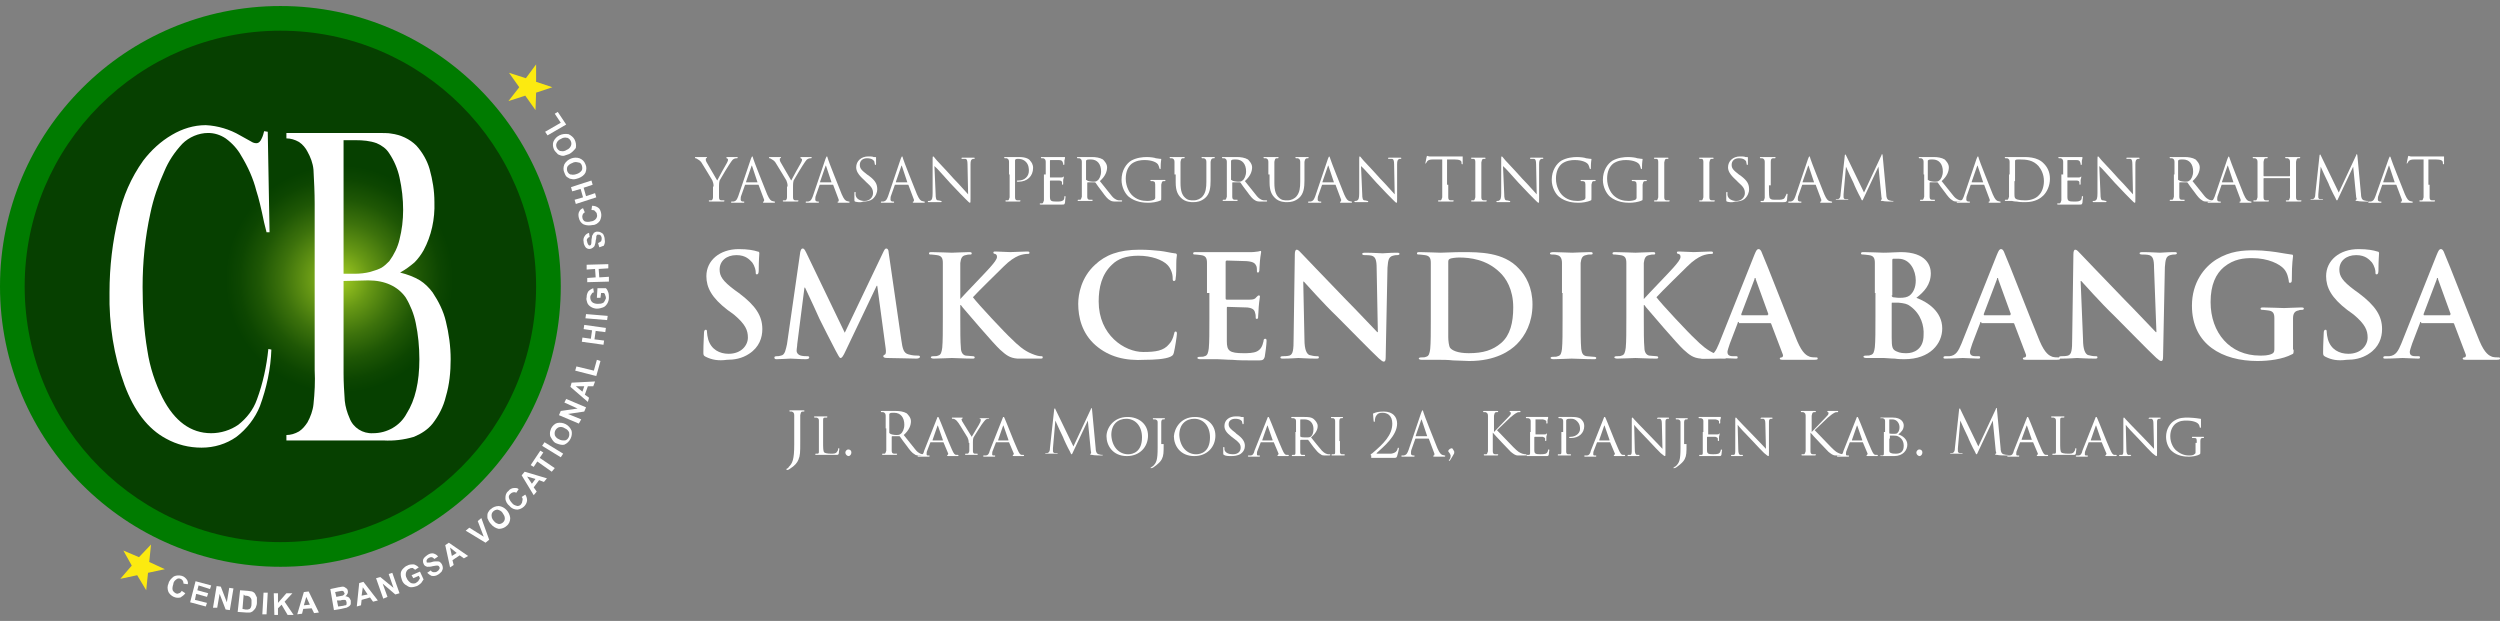 <?xml version="1.0" encoding="utf-8"?>
<!-- Generator: Adobe Illustrator 21.0.2, SVG Export Plug-In . SVG Version: 6.00 Build 0)  -->
<svg version="1.1" id="Layer_1" xmlns="http://www.w3.org/2000/svg" xmlns:xlink="http://www.w3.org/1999/xlink" x="0px" y="0px"
	 viewBox="0 0 415.5 103.2" style="enable-background:new 0 0 415.5 103.2;" xml:space="preserve">
<rect x="0" y="0" width="415.5" height="103.2" fill="#808080" stroke="none"/>
<style type="text/css">
	.st0{enable-background:new    ;}
	.st1{fill:#FFFFFF;}
	.st2{fill:#007B00;}
	.st3{fill:url(#SVGID_1_);}
	.st4{fill:#FCEA10;}
</style>
<title>Asset 1</title>
<g>
	<g class="st0">
		<path class="st1" d="M117.3,59.3c-0.4-0.2-0.4-0.3-0.4-0.8c0-1.3,0.1-2.7,0.1-3.1c0-0.4,0.1-0.6,0.3-0.6c0.2,0,0.2,0.2,0.2,0.4
			c0,0.3,0.1,0.8,0.2,1.2c0.5,1.7,1.9,2.4,3.4,2.4c2.1,0,3.2-1.4,3.2-2.7c0-1.2-0.4-2.2-2.3-3.8l-1.1-0.8c-2.6-2-3.5-3.7-3.5-5.6
			c0-2.6,2.2-4.5,5.4-4.5c1.5,0,2.5,0.2,3.1,0.4c0.2,0,0.3,0.1,0.3,0.3c0,0.3-0.1,1-0.1,2.8c0,0.5-0.1,0.7-0.3,0.7
			c-0.2,0-0.2-0.1-0.2-0.4c0-0.2-0.1-0.9-0.6-1.6c-0.4-0.4-1-1.2-2.6-1.2c-1.7,0-2.8,1-2.8,2.4c0,1.1,0.5,1.9,2.5,3.4l0.7,0.5
			c2.8,2.1,3.9,3.8,3.9,6c0,1.4-0.5,3-2.2,4.1c-1.2,0.8-2.5,1-3.7,1C119.4,60,118.3,59.8,117.3,59.3z"/>
		<path class="st1" d="M133,41.9c0.1-0.4,0.2-0.6,0.4-0.6c0.2,0,0.3,0.1,0.6,0.7l6.4,13.3l6.4-13.4c0.2-0.4,0.3-0.6,0.5-0.6
			s0.4,0.2,0.4,0.7l2.1,14.5c0.2,1.5,0.4,2.2,1.2,2.4c0.7,0.2,1.2,0.2,1.5,0.2c0.2,0,0.4,0,0.4,0.2c0,0.2-0.3,0.3-0.6,0.3
			c-0.6,0-3.8-0.1-4.8-0.1c-0.5,0-0.7-0.1-0.7-0.3c0-0.1,0.1-0.2,0.3-0.3c0.1,0,0.2-0.4,0.1-1l-1.4-10.4h-0.1l-5.1,10.7
			c-0.5,1.1-0.7,1.3-0.9,1.3s-0.4-0.5-0.8-1.2c-0.6-1.1-2.4-4.7-2.7-5.3c-0.2-0.5-1.6-3.5-2.4-5.2h-0.1l-1.2,9.4
			c0,0.4-0.1,0.7-0.1,1.1c0,0.4,0.3,0.7,0.7,0.8c0.4,0.1,0.8,0.1,1,0.1c0.2,0,0.4,0,0.4,0.2c0,0.2-0.2,0.3-0.6,0.3
			c-1,0-2-0.1-2.5-0.1c-0.4,0-1.6,0.1-2.3,0.1c-0.2,0-0.4,0-0.4-0.3c0-0.1,0.1-0.2,0.4-0.2c0.2,0,0.4,0,0.7-0.1
			c0.7-0.1,0.8-1.1,1-1.9L133,41.9z"/>
		<path class="st1" d="M159.5,49.7h0.1c0.8-0.9,4.2-4.4,4.9-5.2c0.7-0.8,1.2-1.4,1.2-1.8c0-0.3-0.1-0.4-0.3-0.5
			c-0.2,0-0.3-0.1-0.3-0.2c0-0.2,0.1-0.2,0.4-0.2c0.5,0,1.8,0.1,2.4,0.1c0.7,0,2-0.1,2.8-0.1c0.2,0,0.4,0,0.4,0.2
			c0,0.2-0.1,0.2-0.4,0.2c-0.3,0-0.9,0.1-1.4,0.3c-0.7,0.3-1.5,0.8-2.5,1.8c-0.7,0.7-4.3,4.2-5.1,5.1c0.8,1.1,5.5,6.1,6.4,6.9
			c1,1,2.1,2,3.4,2.5c0.7,0.3,1.2,0.4,1.5,0.4c0.2,0,0.3,0,0.3,0.2c0,0.2-0.1,0.2-0.6,0.2h-2c-0.7,0-1.1,0-1.6,0
			c-1.3-0.1-1.9-0.6-2.9-1.5c-1-0.9-5.7-6.4-6.2-7l-0.3-0.4h-0.1v2.1c0,2.2,0,4,0.1,5c0,0.7,0.3,1.2,0.8,1.3c0.3,0,0.8,0.1,1.2,0.1
			c0.2,0,0.3,0.1,0.3,0.2c0,0.2-0.2,0.2-0.4,0.2c-1.3,0-2.8-0.1-3.4-0.1c-0.5,0-2,0.1-3,0.1c-0.3,0-0.5-0.1-0.5-0.2
			c0-0.1,0.1-0.2,0.4-0.2c0.4,0,0.6,0,0.8-0.1c0.5-0.1,0.6-0.6,0.7-1.3c0.1-1,0.1-2.8,0.1-5v-4.1c0-3.6,0-4.2,0-5
			c0-0.8-0.2-1.2-1-1.3c-0.2,0-0.6-0.1-0.9-0.1c-0.3,0-0.4,0-0.4-0.2c0-0.2,0.2-0.2,0.5-0.2c1.2,0,2.7,0.1,3.3,0.1s2-0.1,2.8-0.1
			c0.3,0,0.5,0,0.5,0.2c0,0.2-0.1,0.2-0.3,0.2c-0.2,0-0.4,0-0.7,0.1c-0.6,0.1-0.8,0.5-0.9,1.3c0,0.8,0,1.4,0,5V49.7z"/>
		<path class="st1" d="M182.1,57.4c-2.3-2-2.9-4.7-2.9-6.9c0-1.6,0.5-4.4,2.8-6.5c1.7-1.6,3.9-2.5,7.4-2.5c1.5,0,2.3,0.1,3.4,0.2
			c0.9,0.1,1.6,0.3,2.4,0.4c0.3,0,0.4,0.1,0.4,0.3c0,0.2-0.1,0.5-0.1,1.3c0,0.8,0,2.1-0.1,2.5c0,0.4-0.1,0.5-0.3,0.5
			c-0.2,0-0.2-0.2-0.2-0.5c0-0.7-0.3-1.6-0.9-2.2c-0.8-0.8-2.6-1.5-4.8-1.5c-2,0-3.4,0.5-4.4,1.5c-1.7,1.6-2.2,3.8-2.2,6.1
			c0,5.6,4.3,8.4,7.4,8.4c2.1,0,3.4-0.2,4.3-1.3c0.4-0.4,0.7-1.1,0.8-1.6c0.1-0.4,0.1-0.5,0.3-0.5c0.2,0,0.2,0.2,0.2,0.4
			c0,0.3-0.3,2.3-0.5,3.1c-0.1,0.4-0.2,0.5-0.6,0.7c-0.9,0.4-2.7,0.5-4.2,0.5C187,60,184.3,59.3,182.1,57.4z"/>
		<path class="st1" d="M200.6,48.7c0-3.6,0-4.2,0-5c0-0.8-0.2-1.2-1-1.3c-0.2,0-0.6-0.1-0.9-0.1c-0.3,0-0.4,0-0.4-0.2
			c0-0.2,0.2-0.2,0.5-0.2c0.6,0,1.3,0,1.9,0c0.6,0,1.2,0,1.5,0c0.8,0,5.4,0,5.9,0c0.4,0,0.8-0.1,1-0.1c0.1,0,0.3-0.1,0.4-0.1
			c0.1,0,0.1,0.1,0.1,0.2c0,0.2-0.1,0.4-0.2,1.5c0,0.2-0.1,1.3-0.1,1.6c0,0.1-0.1,0.3-0.2,0.3c-0.2,0-0.2-0.1-0.2-0.3
			c0-0.2,0-0.6-0.1-0.8c-0.2-0.4-0.4-0.7-1.6-0.8c-0.4,0-2.9-0.1-3.3-0.1c-0.1,0-0.2,0.1-0.2,0.2v6c0,0.2,0,0.3,0.2,0.3
			c0.5,0,3.2,0,3.8,0c0.6,0,0.9-0.1,1.1-0.4c0.2-0.2,0.3-0.3,0.4-0.3c0.1,0,0.2,0,0.2,0.2s-0.1,0.5-0.2,1.7c0,0.5-0.1,1.4-0.1,1.6
			c0,0.2,0,0.4-0.2,0.4c-0.2,0-0.2-0.1-0.2-0.2c0-0.2,0-0.5-0.1-0.8c-0.1-0.5-0.4-0.8-1.3-0.9c-0.4,0-2.8-0.1-3.3-0.1
			c-0.1,0-0.1,0.1-0.1,0.2v1.9c0,0.8,0,3,0,3.6c0,1.6,0.4,2,2.8,2c0.6,0,1.6,0,2.2-0.3c0.6-0.3,0.9-0.8,1.1-1.7
			c0-0.3,0.1-0.4,0.3-0.4c0.2,0,0.2,0.2,0.2,0.4c0,0.5-0.2,2.1-0.3,2.6c-0.2,0.6-0.4,0.6-1.3,0.6c-1.8,0-3.1,0-4.1-0.1
			c-1,0-1.7-0.1-2.4-0.1c-0.3,0-0.8,0-1.3,0c-0.5,0-1.2,0-1.6,0c-0.3,0-0.5-0.1-0.5-0.2c0-0.1,0.1-0.2,0.4-0.2c0.4,0,0.6,0,0.8-0.1
			c0.5-0.1,0.6-0.6,0.7-1.3c0.1-1,0.1-2.8,0.1-5V48.7z"/>
		<path class="st1" d="M216.8,56.4c0,1.8,0.4,2.4,0.8,2.6c0.4,0.1,0.8,0.2,1.2,0.2c0.3,0,0.4,0,0.4,0.2c0,0.2-0.2,0.2-0.5,0.2
			c-1.5,0-2.5-0.1-2.9-0.1c-0.2,0-1.3,0.1-2.5,0.1c-0.3,0-0.5,0-0.5-0.2c0-0.1,0.1-0.2,0.4-0.2c0.3,0,0.7,0,1.1-0.1
			c0.6-0.2,0.7-0.9,0.7-2.9l0.2-13.9c0-0.5,0.1-0.8,0.3-0.8c0.3,0,0.5,0.3,0.9,0.7c0.3,0.3,3.9,4.1,7.3,7.6c1.6,1.6,4.8,5,5.2,5.4
			h0.1l-0.2-10.6c0-1.4-0.2-1.9-0.8-2.1c-0.4-0.1-0.9-0.1-1.2-0.1c-0.3,0-0.4-0.1-0.4-0.2c0-0.2,0.3-0.2,0.6-0.2
			c1.2,0,2.4,0.1,2.8,0.1c0.3,0,1.2-0.1,2.3-0.1c0.3,0,0.5,0,0.5,0.2c0,0.1-0.1,0.2-0.4,0.2c-0.2,0-0.4,0-0.7,0.1
			c-0.7,0.2-0.8,0.7-0.9,2l-0.3,14.9c0,0.5-0.1,0.7-0.3,0.7c-0.3,0-0.5-0.3-0.8-0.5c-1.5-1.4-4.5-4.5-6.9-6.9
			c-2.6-2.5-5.2-5.5-5.6-5.9h-0.1L216.8,56.4z"/>
		<path class="st1" d="M237.8,48.7c0-3.6,0-4.2,0-5c0-0.8-0.2-1.2-1-1.3c-0.2,0-0.6-0.1-0.9-0.1c-0.3,0-0.4,0-0.4-0.2
			c0-0.2,0.2-0.2,0.5-0.2c1.2,0,2.7,0.1,3.4,0.1c0.7,0,2.2-0.1,3.6-0.1c2.9,0,6.9,0,9.4,2.7c1.2,1.2,2.3,3.2,2.3,6
			c0,3-1.2,5.2-2.6,6.6c-1.1,1.1-3.5,2.8-7.9,2.8c-0.8,0-1.8-0.1-2.7-0.1c-0.9-0.1-1.7-0.1-2.3-0.1c-0.3,0-0.8,0-1.3,0
			c-0.5,0-1.2,0-1.6,0c-0.3,0-0.5-0.1-0.5-0.2c0-0.1,0.1-0.2,0.4-0.2c0.4,0,0.6,0,0.8-0.1c0.5-0.1,0.6-0.6,0.7-1.3
			c0.1-1,0.1-2.8,0.1-5V48.7z M240.7,51.2c0,2.5,0,4.3,0,4.8c0,0.6,0.1,1.5,0.3,1.8c0.3,0.4,1.2,0.9,3.1,0.9c2.4,0,4-0.5,5.4-1.7
			c1.5-1.3,2-3.4,2-5.9c0-3-1.2-4.9-2.3-5.9c-2.2-2.1-4.9-2.4-6.7-2.4c-0.5,0-1.3,0.1-1.5,0.2c-0.2,0.1-0.3,0.2-0.3,0.5
			c0,0.8,0,2.8,0,4.7V51.2z"/>
		<path class="st1" d="M259.6,48.7c0-3.6,0-4.2,0-5c0-0.8-0.3-1.2-0.8-1.3c-0.3-0.1-0.6-0.1-0.8-0.1c-0.2,0-0.4,0-0.4-0.2
			c0-0.1,0.2-0.2,0.6-0.2c0.9,0,2.4,0.1,3.1,0.1c0.6,0,2-0.1,2.9-0.1c0.3,0,0.5,0,0.5,0.2c0,0.2-0.1,0.2-0.4,0.2s-0.4,0-0.7,0.1
			c-0.6,0.1-0.8,0.5-0.9,1.3c0,0.8,0,1.4,0,5v4.1c0,2.3,0,4.1,0.1,5.2c0.1,0.6,0.2,1.1,0.9,1.2c0.3,0,0.8,0.1,1.2,0.1
			c0.3,0,0.4,0.1,0.4,0.2c0,0.2-0.2,0.2-0.4,0.2c-1.6,0-3-0.1-3.7-0.1c-0.5,0-2,0.1-3,0.1c-0.3,0-0.5-0.1-0.5-0.2
			c0-0.1,0.1-0.2,0.4-0.2c0.4,0,0.6,0,0.8-0.1c0.5-0.1,0.6-0.5,0.7-1.2c0.1-1,0.1-2.8,0.1-5.1V48.7z"/>
		<path class="st1" d="M273.1,49.7h0.1c0.8-0.9,4.2-4.4,4.9-5.2c0.7-0.8,1.2-1.4,1.2-1.8c0-0.3-0.1-0.4-0.3-0.5
			c-0.2,0-0.3-0.1-0.3-0.2c0-0.2,0.1-0.2,0.4-0.2c0.5,0,1.8,0.1,2.4,0.1c0.7,0,2-0.1,2.8-0.1c0.2,0,0.4,0,0.4,0.2
			c0,0.2-0.1,0.2-0.4,0.2c-0.3,0-0.9,0.1-1.4,0.3c-0.7,0.3-1.5,0.8-2.5,1.8c-0.7,0.7-4.3,4.2-5.1,5.1c0.8,1.1,5.5,6.1,6.4,6.9
			c1,1,2.1,2,3.4,2.5c0.7,0.3,1.2,0.4,1.5,0.4c0.2,0,0.3,0,0.3,0.2c0,0.2-0.1,0.2-0.6,0.2h-2c-0.7,0-1.1,0-1.6,0
			c-1.3-0.1-1.9-0.6-2.9-1.5c-1-0.9-5.7-6.4-6.2-7l-0.3-0.4h-0.1v2.1c0,2.2,0,4,0.1,5c0,0.7,0.3,1.2,0.8,1.3c0.3,0,0.8,0.1,1.2,0.1
			c0.2,0,0.3,0.1,0.3,0.2c0,0.2-0.2,0.2-0.4,0.2c-1.3,0-2.8-0.1-3.4-0.1c-0.5,0-2,0.1-3,0.1c-0.3,0-0.5-0.1-0.5-0.2
			c0-0.1,0.1-0.2,0.4-0.2c0.4,0,0.6,0,0.8-0.1c0.5-0.1,0.6-0.6,0.7-1.3c0.1-1,0.1-2.8,0.1-5v-4.1c0-3.6,0-4.2,0-5
			c0-0.8-0.2-1.2-1-1.3c-0.2,0-0.6-0.1-0.9-0.1c-0.3,0-0.4,0-0.4-0.2c0-0.2,0.2-0.2,0.5-0.2c1.2,0,2.7,0.1,3.3,0.1
			c0.6,0,2-0.1,2.8-0.1c0.3,0,0.5,0,0.5,0.2c0,0.2-0.1,0.2-0.3,0.2c-0.2,0-0.4,0-0.7,0.1c-0.6,0.1-0.8,0.5-0.9,1.3c0,0.8,0,1.4,0,5
			V49.7z"/>
		<path class="st1" d="M289,53.5c-0.1,0-0.2,0-0.2,0.2l-1.3,3.4c-0.2,0.6-0.4,1.2-0.4,1.4c0,0.4,0.2,0.7,0.9,0.7h0.4
			c0.3,0,0.4,0,0.4,0.2c0,0.2-0.1,0.2-0.4,0.2c-0.8,0-1.8-0.1-2.5-0.1c-0.3,0-1.6,0.1-2.8,0.1c-0.3,0-0.4,0-0.4-0.2
			c0-0.1,0.1-0.2,0.3-0.2c0.2,0,0.5,0,0.7,0c1.1-0.1,1.5-0.9,2-2.1l5.9-14.8c0.3-0.7,0.4-0.9,0.7-0.9c0.2,0,0.4,0.2,0.6,0.8
			c0.6,1.3,4.3,10.9,5.8,14.5c0.9,2.1,1.6,2.4,2.1,2.6c0.4,0.1,0.7,0.1,1,0.1c0.2,0,0.3,0,0.3,0.2c0,0.2-0.2,0.2-1.1,0.2
			c-0.8,0-2.6,0-4.5,0c-0.4,0-0.7,0-0.7-0.2c0-0.1,0.1-0.2,0.3-0.2c0.2,0,0.3-0.3,0.2-0.5l-1.9-5c0-0.1-0.1-0.2-0.2-0.2H289z
			 M293.8,52.3c0.1,0,0.1-0.1,0.1-0.1l-2.1-5.8c0-0.1,0-0.2-0.1-0.2c-0.1,0-0.1,0.1-0.1,0.2l-2.2,5.8c0,0.1,0,0.2,0.1,0.2H293.8z"/>
		<path class="st1" d="M311.6,48.7c0-3.6,0-4.2,0-5c0-0.8-0.2-1.2-1-1.3c-0.2,0-0.6-0.1-0.9-0.1c-0.3,0-0.4,0-0.4-0.2
			c0-0.2,0.2-0.2,0.5-0.2c1.2,0,2.7,0.1,3.2,0.1c1.2,0,2.1-0.1,2.9-0.1c4.3,0,5,2.3,5,3.5c0,1.9-1.1,3.1-2.4,4.1
			c1.9,0.7,4.3,2.3,4.3,5.1c0,2.5-2,5.1-6.3,5.1c-0.3,0-1,0-1.6-0.1c-0.7,0-1.4-0.1-1.8-0.1c-0.3,0-0.8,0-1.3,0c-0.5,0-1.2,0-1.6,0
			c-0.3,0-0.5-0.1-0.5-0.2c0-0.1,0.1-0.2,0.4-0.2c0.4,0,0.6,0,0.8-0.1c0.5-0.1,0.6-0.6,0.7-1.3c0.1-1,0.1-2.8,0.1-5V48.7z
			 M314.4,49.1c0,0.2,0.1,0.2,0.2,0.3c0.2,0,0.6,0.1,1.1,0.1c0.8,0,1.3-0.1,1.7-0.4c0.6-0.5,1-1.3,1-2.5c0-1.6-0.9-3.6-2.9-3.6
			c-0.3,0-0.5,0-0.8,0c-0.2,0-0.2,0.1-0.2,0.4V49.1z M317.5,50.9c-0.5-0.4-1-0.5-2-0.6c-0.4,0-0.7,0-1,0c-0.1,0-0.1,0-0.1,0.2v5.6
			c0,1.6,0.1,2,0.8,2.3c0.6,0.3,1.2,0.3,1.7,0.3c1.1,0,2.8-0.6,2.8-3C319.8,54.2,319.3,52.2,317.5,50.9z"/>
		<path class="st1" d="M329.3,53.5c-0.1,0-0.2,0-0.2,0.2l-1.3,3.4c-0.2,0.6-0.4,1.2-0.4,1.4c0,0.4,0.2,0.7,0.9,0.7h0.4
			c0.3,0,0.4,0,0.4,0.2c0,0.2-0.1,0.2-0.4,0.2c-0.8,0-1.8-0.1-2.5-0.1c-0.3,0-1.6,0.1-2.8,0.1c-0.3,0-0.4,0-0.4-0.2
			c0-0.1,0.1-0.2,0.3-0.2c0.2,0,0.5,0,0.7,0c1.1-0.1,1.5-0.9,2-2.1l5.9-14.8c0.3-0.7,0.4-0.9,0.7-0.9c0.2,0,0.4,0.2,0.6,0.8
			c0.6,1.3,4.3,10.9,5.8,14.5c0.9,2.1,1.6,2.4,2.1,2.6c0.4,0.1,0.7,0.1,1,0.1c0.2,0,0.3,0,0.3,0.2c0,0.2-0.2,0.2-1.1,0.2
			c-0.8,0-2.6,0-4.4,0c-0.4,0-0.7,0-0.7-0.2c0-0.1,0.1-0.2,0.3-0.2c0.2,0,0.3-0.3,0.2-0.5l-1.9-5c0-0.1-0.1-0.2-0.2-0.2H329.3z
			 M334.1,52.3c0.1,0,0.1-0.1,0.1-0.1l-2.1-5.8c0-0.1,0-0.2-0.1-0.2s-0.1,0.1-0.1,0.2l-2.2,5.8c0,0.1,0,0.2,0.1,0.2H334.1z"/>
		<path class="st1" d="M346.2,56.4c0,1.8,0.4,2.4,0.8,2.6c0.4,0.1,0.8,0.2,1.2,0.2c0.3,0,0.4,0,0.4,0.2c0,0.2-0.2,0.2-0.5,0.2
			c-1.5,0-2.5-0.1-2.9-0.1c-0.2,0-1.3,0.1-2.5,0.1c-0.3,0-0.5,0-0.5-0.2c0-0.1,0.1-0.2,0.4-0.2c0.3,0,0.7,0,1.1-0.1
			c0.6-0.2,0.7-0.9,0.7-2.9l0.2-13.9c0-0.5,0.1-0.8,0.3-0.8c0.3,0,0.5,0.3,0.9,0.7c0.3,0.3,3.9,4.1,7.3,7.6c1.6,1.6,4.8,5,5.2,5.4
			h0.1L358,44.5c0-1.4-0.2-1.9-0.8-2.1c-0.4-0.1-0.9-0.1-1.2-0.1c-0.3,0-0.4-0.1-0.4-0.2c0-0.2,0.3-0.2,0.6-0.2
			c1.2,0,2.4,0.1,2.8,0.1c0.3,0,1.2-0.1,2.3-0.1c0.3,0,0.5,0,0.5,0.2c0,0.1-0.1,0.2-0.4,0.2c-0.2,0-0.4,0-0.7,0.1
			c-0.7,0.2-0.8,0.7-0.9,2l-0.3,14.9c0,0.5-0.1,0.7-0.3,0.7c-0.3,0-0.5-0.3-0.8-0.5c-1.5-1.4-4.5-4.5-6.9-6.9
			c-2.6-2.5-5.2-5.5-5.6-5.9h-0.1L346.2,56.4z"/>
		<path class="st1" d="M381.2,58.1c0,0.6,0,0.7-0.3,0.8c-1.5,0.8-3.8,1.1-5.7,1.1c-5.8,0-10.9-2.7-10.9-9.2c0-3.8,2-6.4,4.1-7.7
			c2.3-1.4,4.4-1.5,6.3-1.5c1.6,0,3.7,0.3,4.2,0.4c0.5,0.1,1.3,0.2,1.9,0.3c0.3,0,0.3,0.1,0.3,0.3c0,0.3-0.2,0.9-0.2,3.9
			c0,0.4-0.1,0.5-0.3,0.5c-0.2,0-0.2-0.1-0.2-0.3c-0.1-0.5-0.2-1.3-0.8-2c-0.7-0.8-2.6-1.8-5.3-1.8c-1.3,0-3,0.1-4.7,1.5
			c-1.3,1.1-2.2,2.9-2.2,5.8c0,5.1,3.2,8.9,8.2,8.9c0.6,0,1.4,0,2-0.3c0.4-0.2,0.4-0.5,0.4-0.9v-2.2c0-1.2,0-2.1,0-2.8
			c0-0.8-0.2-1.2-1-1.3c-0.2,0-0.6-0.1-0.9-0.1c-0.2,0-0.4,0-0.4-0.2c0-0.2,0.2-0.2,0.5-0.2c1.2,0,2.7,0.1,3.4,0.1
			c0.7,0,2-0.1,2.8-0.1c0.3,0,0.5,0,0.5,0.2c0,0.1-0.1,0.2-0.3,0.2c-0.2,0-0.4,0-0.6,0.1c-0.6,0.1-0.9,0.5-0.9,1.3
			c0,0.7,0,1.6,0,2.8V58.1z"/>
		<path class="st1" d="M386.5,59.3c-0.4-0.2-0.4-0.3-0.4-0.8c0-1.3,0.1-2.7,0.1-3.1c0-0.4,0.1-0.6,0.3-0.6c0.2,0,0.2,0.2,0.2,0.4
			c0,0.3,0.1,0.8,0.2,1.2c0.5,1.7,1.9,2.4,3.4,2.4c2.1,0,3.2-1.4,3.2-2.7c0-1.2-0.4-2.2-2.3-3.8l-1.1-0.8c-2.6-2-3.5-3.7-3.5-5.6
			c0-2.6,2.2-4.5,5.4-4.5c1.5,0,2.5,0.2,3.1,0.4c0.2,0,0.3,0.1,0.3,0.3c0,0.3-0.1,1-0.1,2.8c0,0.5-0.1,0.7-0.3,0.7
			c-0.2,0-0.2-0.1-0.2-0.4c0-0.2-0.1-0.9-0.6-1.6c-0.4-0.4-1-1.2-2.6-1.2c-1.7,0-2.8,1-2.8,2.4c0,1.1,0.5,1.9,2.5,3.4l0.7,0.5
			c2.8,2.1,3.9,3.8,3.9,6c0,1.4-0.5,3-2.2,4.1c-1.2,0.8-2.5,1-3.7,1C388.5,60,387.5,59.8,386.5,59.3z"/>
		<path class="st1" d="M402.4,53.5c-0.1,0-0.2,0-0.2,0.2l-1.3,3.4c-0.2,0.6-0.4,1.2-0.4,1.4c0,0.4,0.2,0.7,0.9,0.7h0.4
			c0.3,0,0.4,0,0.4,0.2c0,0.2-0.1,0.2-0.4,0.2c-0.8,0-1.8-0.1-2.5-0.1c-0.3,0-1.6,0.1-2.8,0.1c-0.3,0-0.4,0-0.4-0.2
			c0-0.1,0.1-0.2,0.3-0.2c0.2,0,0.5,0,0.7,0c1.1-0.1,1.5-0.9,2-2.1l5.9-14.8c0.3-0.7,0.4-0.9,0.7-0.9c0.2,0,0.4,0.2,0.6,0.8
			c0.6,1.3,4.3,10.9,5.8,14.5c0.9,2.1,1.6,2.4,2.1,2.6c0.4,0.1,0.7,0.1,1,0.1c0.2,0,0.3,0,0.3,0.2c0,0.2-0.2,0.2-1.1,0.2
			c-0.8,0-2.6,0-4.4,0c-0.4,0-0.7,0-0.7-0.2c0-0.1,0.1-0.2,0.3-0.2c0.2,0,0.3-0.3,0.2-0.5l-1.9-5c0-0.1-0.1-0.2-0.2-0.2H402.4z
			 M407.2,52.3c0.1,0,0.1-0.1,0.1-0.1l-2.1-5.8c0-0.1,0-0.2-0.1-0.2s-0.1,0.1-0.1,0.2l-2.2,5.8c0,0.1,0,0.2,0.1,0.2H407.2z"/>
	</g>
	<g class="st0">
		<path class="st1" d="M118.6,31c0-0.5-0.1-0.7-0.2-1c-0.1-0.2-1.4-2.3-1.7-2.8c-0.2-0.4-0.5-0.6-0.7-0.7c-0.1-0.1-0.3-0.2-0.4-0.2
			c0,0-0.1,0-0.1-0.1c0,0,0-0.1,0.1-0.1c0.2,0,0.9,0,1,0c0.1,0,0.4,0,0.8,0c0.1,0,0.1,0,0.1,0.1s-0.1,0-0.1,0.1
			c-0.1,0-0.1,0.1-0.1,0.2c0,0.1,0,0.2,0.1,0.4c0.2,0.3,1.6,2.8,1.8,3.1c0.2-0.4,1.4-2.6,1.6-2.9c0.1-0.2,0.2-0.4,0.2-0.5
			c0-0.1,0-0.2-0.2-0.3c-0.1,0-0.1,0-0.1-0.1c0,0,0.1-0.1,0.2-0.1c0.3,0,0.6,0,0.6,0c0.1,0,0.8,0,1,0c0.1,0,0.1,0,0.1,0.1
			c0,0,0,0.1-0.1,0.1c-0.1,0-0.3,0-0.5,0.1c-0.2,0.1-0.3,0.2-0.5,0.5c-0.3,0.4-1.7,2.7-1.9,3.1c-0.1,0.4-0.1,0.7-0.1,1v0.8
			c0,0.2,0,0.6,0,1c0,0.3,0.1,0.5,0.4,0.5c0.1,0,0.4,0,0.4,0c0.1,0,0.1,0,0.1,0.1c0,0,0,0.1-0.2,0.1c-0.5,0-1.2,0-1.2,0
			c0,0-0.7,0-1,0c-0.1,0-0.2,0-0.2-0.1c0,0,0-0.1,0.1-0.1c0.1,0,0.2,0,0.3,0c0.2,0,0.3-0.3,0.3-0.5c0-0.4,0-0.8,0-1V31z"/>
		<path class="st1" d="M124.8,26.4c0.1-0.3,0.2-0.4,0.2-0.4c0.1,0,0.1,0,0.2,0.4c0.1,0.4,1.7,4.4,2.3,5.9c0.4,0.9,0.6,1,0.8,1.1
			c0.1,0,0.3,0.1,0.4,0.1c0.1,0,0.1,0,0.1,0.1c0,0.1-0.1,0.1-0.2,0.1c-0.1,0-0.9,0-1.5,0c-0.2,0-0.3,0-0.3-0.1c0,0,0-0.1,0.1-0.1
			c0.1,0,0.1-0.1,0.1-0.3l-0.9-2.4c0,0,0-0.1-0.1-0.1h-2.1c0,0-0.1,0-0.1,0.1l-0.6,1.7c-0.1,0.2-0.1,0.5-0.1,0.7
			c0,0.2,0.2,0.3,0.4,0.3h0.1c0.1,0,0.1,0,0.1,0.1c0,0.1-0.1,0.1-0.1,0.1c-0.2,0-0.7,0-0.8,0s-0.6,0-1.1,0c-0.1,0-0.2,0-0.2-0.1
			c0,0,0-0.1,0.1-0.1c0.1,0,0.2,0,0.3,0c0.5-0.1,0.6-0.4,0.8-0.9L124.8,26.4z M125.9,30.3C125.9,30.3,125.9,30.3,125.9,30.3
			l-0.9-2.7c0-0.1-0.1-0.1-0.1,0l-0.9,2.6c0,0,0,0.1,0,0.1H125.9z"/>
		<path class="st1" d="M130.9,31c0-0.5-0.1-0.7-0.2-1c-0.1-0.2-1.4-2.3-1.7-2.8c-0.2-0.4-0.5-0.6-0.7-0.7c-0.1-0.1-0.3-0.2-0.4-0.2
			c0,0-0.1,0-0.1-0.1c0,0,0-0.1,0.1-0.1c0.2,0,0.9,0,1,0c0.1,0,0.4,0,0.8,0c0.1,0,0.1,0,0.1,0.1s-0.1,0-0.1,0.1
			c-0.1,0-0.1,0.1-0.1,0.2c0,0.1,0,0.2,0.1,0.4c0.2,0.3,1.6,2.8,1.8,3.1c0.2-0.4,1.4-2.6,1.6-2.9c0.1-0.2,0.2-0.4,0.2-0.5
			c0-0.1,0-0.2-0.2-0.3c-0.1,0-0.1,0-0.1-0.1c0,0,0.1-0.1,0.2-0.1c0.3,0,0.6,0,0.6,0c0.1,0,0.8,0,1,0c0.1,0,0.1,0,0.1,0.1
			c0,0,0,0.1-0.1,0.1c-0.1,0-0.3,0-0.5,0.1c-0.2,0.1-0.3,0.2-0.5,0.5c-0.3,0.4-1.7,2.7-1.9,3.1c-0.1,0.4-0.1,0.7-0.1,1v0.8
			c0,0.2,0,0.6,0,1c0,0.3,0.1,0.5,0.4,0.5c0.1,0,0.4,0,0.4,0c0.1,0,0.1,0,0.1,0.1c0,0,0,0.1-0.2,0.1c-0.5,0-1.2,0-1.2,0
			c0,0-0.7,0-1,0c-0.1,0-0.2,0-0.2-0.1c0,0,0-0.1,0.1-0.1c0.1,0,0.2,0,0.3,0c0.2,0,0.3-0.3,0.3-0.5c0-0.4,0-0.8,0-1V31z"/>
		<path class="st1" d="M137.2,26.4c0.1-0.3,0.2-0.4,0.2-0.4c0.1,0,0.1,0,0.2,0.4c0.1,0.4,1.7,4.4,2.3,5.9c0.4,0.9,0.6,1,0.8,1.1
			c0.1,0,0.3,0.1,0.4,0.1c0.1,0,0.1,0,0.1,0.1c0,0.1-0.1,0.1-0.2,0.1c-0.1,0-0.9,0-1.5,0c-0.2,0-0.3,0-0.3-0.1c0,0,0-0.1,0.1-0.1
			c0.1,0,0.1-0.1,0.1-0.3l-0.9-2.4c0,0,0-0.1-0.1-0.1h-2.1c0,0-0.1,0-0.1,0.1l-0.6,1.7c-0.1,0.2-0.1,0.5-0.1,0.7
			c0,0.2,0.2,0.3,0.4,0.3h0.1c0.1,0,0.1,0,0.1,0.1c0,0.1-0.1,0.1-0.1,0.1c-0.2,0-0.7,0-0.8,0s-0.6,0-1.1,0c-0.1,0-0.2,0-0.2-0.1
			c0,0,0-0.1,0.1-0.1c0.1,0,0.2,0,0.3,0c0.5-0.1,0.6-0.4,0.8-0.9L137.2,26.4z M138.2,30.3C138.3,30.3,138.3,30.3,138.2,30.3
			l-0.9-2.7c0-0.1-0.1-0.1-0.1,0l-0.9,2.6c0,0,0,0.1,0,0.1H138.2z"/>
		<path class="st1" d="M142.1,33.5c-0.1-0.1-0.1-0.1-0.1-0.4c0-0.5,0-0.9,0-1c0-0.1,0-0.2,0.1-0.2c0.1,0,0.1,0,0.1,0.1
			c0,0.1,0,0.2,0,0.4c0.1,0.7,0.8,1,1.5,1c0.9,0,1.4-0.7,1.4-1.3c0-0.7-0.3-1.1-1.1-1.8l-0.4-0.4c-1-0.9-1.3-1.5-1.3-2.1
			c0-1,0.8-1.8,2-1.8c0.4,0,0.7,0,0.9,0.1c0.2,0,0.3,0,0.3,0s0.1,0,0.1,0.1s0,0.4,0,1c0,0.2,0,0.2-0.1,0.2c-0.1,0-0.1,0-0.1-0.1
			c0-0.1-0.1-0.4-0.1-0.5c-0.1-0.1-0.3-0.5-1.2-0.5c-0.7,0-1.2,0.4-1.2,1.1c0,0.6,0.3,0.9,1.2,1.6l0.3,0.2c1.2,0.9,1.4,1.5,1.4,2.3
			c0,0.4-0.2,1.1-0.8,1.6c-0.4,0.3-1,0.4-1.5,0.4C143,33.7,142.5,33.6,142.1,33.5z"/>
		<path class="st1" d="M149.7,26.4c0.1-0.3,0.2-0.4,0.2-0.4c0.1,0,0.1,0,0.2,0.4c0.1,0.4,1.7,4.4,2.3,5.9c0.4,0.9,0.6,1,0.8,1.1
			c0.1,0,0.3,0.1,0.4,0.1c0.1,0,0.1,0,0.1,0.1c0,0.1-0.1,0.1-0.2,0.1c-0.1,0-0.9,0-1.5,0c-0.2,0-0.3,0-0.3-0.1c0,0,0-0.1,0.1-0.1
			c0.1,0,0.1-0.1,0.1-0.3l-0.9-2.4c0,0,0-0.1-0.1-0.1h-2.1c0,0-0.1,0-0.1,0.1l-0.6,1.7c-0.1,0.2-0.1,0.5-0.1,0.7
			c0,0.2,0.2,0.3,0.4,0.3h0.1c0.1,0,0.1,0,0.1,0.1c0,0.1-0.1,0.1-0.1,0.1c-0.2,0-0.7,0-0.8,0s-0.6,0-1.1,0c-0.1,0-0.2,0-0.2-0.1
			c0,0,0-0.1,0.1-0.1c0.1,0,0.2,0,0.3,0c0.5-0.1,0.6-0.4,0.8-0.9L149.7,26.4z M150.8,30.3C150.8,30.3,150.8,30.3,150.8,30.3
			l-0.9-2.7c0-0.1-0.1-0.1-0.1,0l-0.9,2.6c0,0,0,0.1,0,0.1H150.8z"/>
		<path class="st1" d="M155.5,32.2c0,0.8,0.1,1.1,0.4,1.1c0.2,0,0.4,0.1,0.5,0.1c0,0,0.1,0,0.1,0.1c0,0.1-0.1,0.1-0.2,0.1
			c-0.6,0-1,0-1,0s-0.5,0-0.9,0c-0.1,0-0.2,0-0.2-0.1c0,0,0-0.1,0.1-0.1c0.1,0,0.3,0,0.4-0.1c0.2-0.1,0.3-0.4,0.3-1.2l0-5.6
			c0-0.4,0-0.5,0.1-0.5c0.1,0,0.2,0.2,0.3,0.3c0.1,0.2,1.6,1.7,3.1,3.4c1,1,2,2.2,2.4,2.6l-0.1-5c0-0.6-0.1-0.9-0.4-0.9
			c-0.2,0-0.4,0-0.5,0c-0.1,0-0.1,0-0.1-0.1c0-0.1,0.1-0.1,0.2-0.1c0.4,0,0.9,0,1,0s0.4,0,0.8,0c0.1,0,0.2,0,0.2,0.1
			c0,0,0,0.1-0.1,0.1c0,0-0.1,0-0.2,0c-0.3,0.1-0.4,0.3-0.4,0.9l0,5.7c0,0.6,0,0.7-0.1,0.7c-0.1,0-0.2-0.1-0.7-0.6
			c-0.1-0.1-1.5-1.5-2.6-2.7c-1.1-1.2-2.2-2.5-2.6-2.8L155.5,32.2z"/>
		<path class="st1" d="M167.7,29c0-1.5,0-1.8,0-2.1c0-0.3-0.1-0.5-0.4-0.6c-0.1,0-0.2,0-0.3,0c0,0-0.1,0-0.1-0.1
			c0-0.1,0-0.1,0.2-0.1c0.4,0,1,0,1.1,0c0.2,0,0.8,0,1.2,0c1.2,0,1.7,0.4,1.8,0.6c0.2,0.2,0.5,0.6,0.5,1.2c0,1.4-1,2.3-2.4,2.3
			c0,0-0.2,0-0.2,0c0,0-0.1,0-0.1-0.1c0-0.1,0.1-0.1,0.3-0.1c1,0,1.7-0.7,1.7-1.6c0-0.3,0-1-0.5-1.5c-0.5-0.5-1.1-0.5-1.3-0.5
			c-0.2,0-0.3,0-0.4,0.1c-0.1,0-0.1,0.1-0.1,0.2v4c0,0.9,0,1.7,0,2.1c0,0.3,0.1,0.5,0.4,0.5c0.1,0,0.4,0,0.4,0c0.1,0,0.1,0,0.1,0.1
			c0,0,0,0.1-0.2,0.1c-0.5,0-1.2,0-1.2,0c0,0-0.6,0-0.9,0c-0.1,0-0.2,0-0.2-0.1c0,0,0-0.1,0.1-0.1c0.1,0,0.2,0,0.3,0
			c0.2,0,0.2-0.3,0.3-0.5c0-0.4,0-1.2,0-2.1V29z"/>
		<path class="st1" d="M173.8,29c0-1.5,0-1.8,0-2.1c0-0.3-0.1-0.5-0.4-0.6c-0.1,0-0.2,0-0.3,0c0,0-0.1,0-0.1-0.1
			c0-0.1,0-0.1,0.2-0.1c0.2,0,0.5,0,0.7,0l0.4,0c0.1,0,2,0,2.2,0c0.2,0,0.3,0,0.4,0c0,0,0.1,0,0.1,0c0,0,0,0,0,0.1
			c0,0.1,0,0.2-0.1,0.5c0,0.1,0,0.5,0,0.6c0,0,0,0.1-0.1,0.1c-0.1,0-0.1,0-0.1-0.1c0-0.1,0-0.2-0.1-0.4c-0.1-0.2-0.2-0.3-0.7-0.3
			c-0.2,0-1.2,0-1.3,0c0,0-0.1,0-0.1,0.1v2.7c0,0.1,0,0.1,0.1,0.1c0.1,0,1.3,0,1.6,0c0.2,0,0.4,0,0.5-0.1c0.1-0.1,0.1-0.1,0.1-0.1
			c0,0,0,0,0,0.1c0,0.1,0,0.2-0.1,0.5c0,0.2,0,0.6,0,0.6c0,0.1,0,0.2-0.1,0.2c0,0-0.1,0-0.1-0.1c0-0.1,0-0.2,0-0.3
			c0-0.1-0.1-0.3-0.5-0.3c-0.3,0-1.2,0-1.4,0c0,0-0.1,0-0.1,0.1v0.9c0,0.3,0,1.5,0,1.7c0,0.7,0.2,0.8,1.1,0.8c0.3,0,0.7,0,0.9-0.1
			c0.3-0.1,0.4-0.3,0.4-0.7c0-0.1,0-0.1,0.1-0.1c0.1,0,0.1,0.1,0.1,0.1c0,0.1-0.1,0.7-0.1,1c-0.1,0.3-0.1,0.3-0.5,0.3
			c-0.7,0-1.3,0-1.7,0c-0.4,0-0.6,0-0.8,0c0,0-0.2,0-0.4,0c-0.2,0-0.4,0-0.6,0c-0.1,0-0.2,0-0.2-0.1c0,0,0-0.1,0.1-0.1
			c0.1,0,0.2,0,0.3,0c0.2,0,0.2-0.3,0.3-0.5c0-0.4,0-1.2,0-2.1V29z"/>
		<path class="st1" d="M179.8,29c0-1.5,0-1.8,0-2.1c0-0.3-0.1-0.5-0.4-0.6c-0.1,0-0.2,0-0.3,0c0,0-0.1,0-0.1-0.1
			c0-0.1,0-0.1,0.2-0.1c0.4,0,1.1,0,1.1,0c0.1,0,0.9,0,1.2,0c0.6,0,1.3,0.1,1.8,0.4c0.2,0.2,0.7,0.7,0.7,1.3c0,0.7-0.3,1.5-1.2,2.3
			c0.8,1,1.5,1.9,2,2.5c0.5,0.6,1,0.7,1.2,0.7c0.2,0,0.3,0,0.4,0c0,0,0.1,0,0.1,0.1c0,0.1-0.1,0.1-0.2,0.1h-0.7
			c-0.5,0-0.8,0-1.1-0.2c-0.4-0.2-0.8-0.7-1.3-1.4c-0.4-0.5-0.9-1.2-1.1-1.5c0,0-0.1-0.1-0.1-0.1l-1.2,0c0,0-0.1,0-0.1,0.1v0.2
			c0,0.9,0,1.7,0,2.1c0,0.3,0.1,0.5,0.4,0.5c0.1,0,0.4,0,0.4,0c0.1,0,0.1,0,0.1,0.1c0,0,0,0.1-0.2,0.1c-0.5,0-1.2,0-1.2,0
			c0,0-0.6,0-0.9,0c-0.1,0-0.2,0-0.2-0.1c0,0,0-0.1,0.1-0.1c0.1,0,0.2,0,0.3,0c0.2,0,0.2-0.3,0.3-0.5c0-0.4,0-1.2,0-2.1V29z
			 M180.6,29.9c0,0,0,0.1,0.1,0.1c0.1,0.1,0.6,0.2,1,0.2c0.2,0,0.5,0,0.7-0.2c0.3-0.2,0.6-0.8,0.6-1.5c0-1.2-0.6-2-1.7-2
			c-0.3,0-0.6,0-0.7,0.1c0,0-0.1,0.1-0.1,0.1V29.9z"/>
		<path class="st1" d="M192,31.1c0-0.8,0-0.9-0.4-1c-0.1,0-0.2,0-0.3,0c0,0-0.1,0-0.1-0.1c0-0.1,0-0.1,0.2-0.1c0.4,0,1.1,0,1.1,0
			c0,0,0.7,0,1,0c0.1,0,0.2,0,0.2,0.1c0,0,0,0.1-0.1,0.1c-0.1,0-0.1,0-0.2,0c-0.3,0-0.3,0.2-0.4,0.6c0,0.3,0,0.6,0,1v1.1
			c0,0.4,0,0.5-0.1,0.5c-0.6,0.3-1.5,0.4-2.1,0.4c-0.7,0-2.1-0.1-3.2-1c-0.6-0.5-1.2-1.6-1.2-2.8c0-1.6,0.8-2.7,1.6-3.2
			c0.9-0.5,1.9-0.6,2.6-0.6c0.6,0,1.3,0.1,1.5,0.2c0.2,0,0.5,0.1,0.8,0.1c0.1,0,0.1,0,0.1,0.1c0,0.1-0.1,0.4-0.1,1.4
			c0,0.2,0,0.2-0.1,0.2c0,0-0.1-0.1-0.1-0.1c0-0.1-0.1-0.4-0.2-0.6c-0.2-0.4-1-0.8-2.3-0.8c-0.6,0-1.4,0.1-2.1,0.6
			c-0.6,0.5-1,1.3-1,2.5c0,1.4,0.7,2.4,1,2.7c0.8,0.8,1.7,1,2.6,1c0.4,0,0.9-0.1,1.1-0.2c0.1-0.1,0.2-0.2,0.2-0.3V31.1z"/>
		<path class="st1" d="M195.2,29c0-1.5,0-1.8,0-2.1c0-0.3-0.1-0.5-0.4-0.6c-0.1,0-0.2,0-0.3,0c0,0-0.1,0-0.1-0.1
			c0-0.1,0-0.1,0.2-0.1c0.4,0,1,0,1.1,0c0.1,0,0.7,0,1,0c0.1,0,0.2,0,0.2,0.1c0,0,0,0.1-0.1,0.1c-0.1,0-0.1,0-0.2,0
			c-0.3,0-0.3,0.2-0.4,0.6c0,0.3,0,0.6,0,2.1v1.4c0,1.4,0.3,2,0.7,2.4c0.5,0.5,0.9,0.5,1.5,0.5c0.6,0,1.2-0.3,1.5-0.7
			c0.5-0.6,0.6-1.4,0.6-2.4V29c0-1.5,0-1.8,0-2.1c0-0.3-0.1-0.5-0.4-0.6c-0.1,0-0.2,0-0.3,0c0,0-0.1,0-0.1-0.1c0-0.1,0-0.1,0.2-0.1
			c0.4,0,1,0,1,0c0.1,0,0.5,0,0.8,0c0.1,0,0.2,0,0.2,0.1c0,0,0,0.1-0.1,0.1c-0.1,0-0.1,0-0.2,0c-0.3,0.1-0.3,0.2-0.4,0.6
			c0,0.3,0,0.6,0,2.1v1c0,1.1-0.1,2.2-0.9,2.9c-0.7,0.6-1.4,0.7-2,0.7c-0.3,0-1.3,0-2-0.7c-0.5-0.5-0.9-1.1-0.9-2.6V29z"/>
		<path class="st1" d="M203.9,29c0-1.5,0-1.8,0-2.1c0-0.3-0.1-0.5-0.4-0.6c-0.1,0-0.2,0-0.3,0c0,0-0.1,0-0.1-0.1
			c0-0.1,0-0.1,0.2-0.1c0.4,0,1.1,0,1.1,0c0.1,0,0.9,0,1.2,0c0.6,0,1.3,0.1,1.8,0.4c0.2,0.2,0.7,0.7,0.7,1.3c0,0.7-0.3,1.5-1.2,2.3
			c0.8,1,1.5,1.9,2,2.5c0.5,0.6,1,0.7,1.2,0.7c0.2,0,0.3,0,0.4,0c0,0,0.1,0,0.1,0.1c0,0.1-0.1,0.1-0.2,0.1h-0.7
			c-0.5,0-0.8,0-1.1-0.2c-0.4-0.2-0.8-0.7-1.3-1.4c-0.4-0.5-0.9-1.2-1.1-1.5c0,0-0.1-0.1-0.1-0.1l-1.2,0c0,0-0.1,0-0.1,0.1v0.2
			c0,0.9,0,1.7,0,2.1c0,0.3,0.1,0.5,0.4,0.5c0.1,0,0.4,0,0.4,0c0.1,0,0.1,0,0.1,0.1c0,0,0,0.1-0.2,0.1c-0.5,0-1.2,0-1.2,0
			c0,0-0.6,0-0.9,0c-0.1,0-0.2,0-0.2-0.1c0,0,0-0.1,0.1-0.1c0.1,0,0.2,0,0.3,0c0.2,0,0.2-0.3,0.3-0.5c0-0.4,0-1.2,0-2.1V29z
			 M204.7,29.9c0,0,0,0.1,0.1,0.1c0.1,0.1,0.6,0.2,1,0.2c0.2,0,0.5,0,0.7-0.2c0.3-0.2,0.6-0.8,0.6-1.5c0-1.2-0.6-2-1.7-2
			c-0.3,0-0.6,0-0.7,0.1c0,0-0.1,0.1-0.1,0.1V29.9z"/>
		<path class="st1" d="M210.8,29c0-1.5,0-1.8,0-2.1c0-0.3-0.1-0.5-0.4-0.6c-0.1,0-0.2,0-0.3,0c0,0-0.1,0-0.1-0.1
			c0-0.1,0-0.1,0.2-0.1c0.4,0,1,0,1.1,0c0.1,0,0.7,0,1,0c0.1,0,0.2,0,0.2,0.1c0,0,0,0.1-0.1,0.1c-0.1,0-0.1,0-0.2,0
			c-0.3,0-0.3,0.2-0.4,0.6c0,0.3,0,0.6,0,2.1v1.4c0,1.4,0.3,2,0.7,2.4c0.5,0.5,0.9,0.5,1.5,0.5c0.6,0,1.2-0.3,1.5-0.7
			c0.5-0.6,0.6-1.4,0.6-2.4V29c0-1.5,0-1.8,0-2.1c0-0.3-0.1-0.5-0.4-0.6c-0.1,0-0.2,0-0.3,0c0,0-0.1,0-0.1-0.1c0-0.1,0-0.1,0.2-0.1
			c0.4,0,1,0,1,0c0.1,0,0.5,0,0.8,0c0.1,0,0.2,0,0.2,0.1c0,0,0,0.1-0.1,0.1c-0.1,0-0.1,0-0.2,0c-0.3,0.1-0.3,0.2-0.4,0.6
			c0,0.3,0,0.6,0,2.1v1c0,1.1-0.1,2.2-0.9,2.9c-0.7,0.6-1.4,0.7-2,0.7c-0.3,0-1.3,0-2-0.7c-0.5-0.5-0.9-1.1-0.9-2.6V29z"/>
		<path class="st1" d="M220.7,26.4c0.1-0.3,0.2-0.4,0.2-0.4s0.1,0,0.2,0.4c0.1,0.4,1.7,4.4,2.3,5.9c0.4,0.9,0.6,1,0.8,1.1
			c0.1,0,0.3,0.1,0.4,0.1c0.1,0,0.1,0,0.1,0.1c0,0.1-0.1,0.1-0.2,0.1c-0.1,0-0.9,0-1.5,0c-0.2,0-0.3,0-0.3-0.1c0,0,0-0.1,0.1-0.1
			c0.1,0,0.1-0.1,0.1-0.3l-0.9-2.4c0,0,0-0.1-0.1-0.1h-2.1c0,0-0.1,0-0.1,0.1l-0.6,1.7c-0.1,0.2-0.1,0.5-0.1,0.7
			c0,0.2,0.2,0.3,0.4,0.3h0.1c0.1,0,0.1,0,0.1,0.1c0,0.1-0.1,0.1-0.1,0.1c-0.2,0-0.7,0-0.8,0c-0.1,0-0.6,0-1.1,0
			c-0.1,0-0.2,0-0.2-0.1c0,0,0-0.1,0.1-0.1c0.1,0,0.2,0,0.3,0c0.5-0.1,0.6-0.4,0.8-0.9L220.7,26.4z M221.7,30.3
			C221.8,30.3,221.8,30.3,221.7,30.3l-0.9-2.7c0-0.1-0.1-0.1-0.1,0l-0.9,2.6c0,0,0,0.1,0,0.1H221.7z"/>
		<path class="st1" d="M226.4,32.2c0,0.8,0.1,1.1,0.4,1.1c0.2,0,0.4,0.1,0.5,0.1c0,0,0.1,0,0.1,0.1c0,0.1-0.1,0.1-0.2,0.1
			c-0.6,0-1,0-1,0s-0.5,0-0.9,0c-0.1,0-0.2,0-0.2-0.1c0,0,0-0.1,0.1-0.1c0.1,0,0.3,0,0.4-0.1c0.2-0.1,0.3-0.4,0.3-1.2l0-5.6
			c0-0.4,0-0.5,0.1-0.5c0.1,0,0.2,0.2,0.3,0.3c0.1,0.2,1.6,1.7,3.1,3.4c1,1,2,2.2,2.4,2.6l-0.1-5c0-0.6-0.1-0.9-0.4-0.9
			c-0.2,0-0.4,0-0.5,0c-0.1,0-0.1,0-0.1-0.1c0-0.1,0.1-0.1,0.2-0.1c0.4,0,0.9,0,1,0c0.1,0,0.4,0,0.8,0c0.1,0,0.2,0,0.2,0.1
			c0,0,0,0.1-0.1,0.1c0,0-0.1,0-0.2,0c-0.3,0.1-0.4,0.3-0.4,0.9l0,5.7c0,0.6,0,0.7-0.1,0.7c-0.1,0-0.2-0.1-0.7-0.6
			c-0.1-0.1-1.5-1.5-2.6-2.7c-1.1-1.2-2.2-2.5-2.6-2.8L226.4,32.2z"/>
		<path class="st1" d="M240.7,30.7c0,0.9,0,1.7,0,2.1c0,0.3,0.1,0.5,0.4,0.5c0.1,0,0.4,0,0.4,0c0.1,0,0.1,0,0.1,0.1
			c0,0,0,0.1-0.2,0.1c-0.5,0-1.2,0-1.2,0s-0.7,0-1,0c-0.1,0-0.2,0-0.2-0.1c0,0,0-0.1,0.1-0.1c0.1,0,0.2,0,0.3,0
			c0.2,0,0.2-0.3,0.3-0.5c0-0.4,0-1.2,0-2.1v-4.2l-1.5,0c-0.6,0-0.8,0.1-1,0.3c-0.1,0.2-0.1,0.2-0.2,0.3c0,0.1-0.1,0.1-0.1,0.1
			c0,0,0,0,0-0.1c0-0.1,0.2-0.9,0.2-1c0-0.1,0.1-0.2,0.1-0.2c0.1,0,0.2,0.1,0.4,0.1c0.3,0,0.7,0,0.8,0h3.7c0.3,0,0.5,0,0.7,0
			c0.1,0,0.2,0,0.3,0c0,0,0,0.1,0,0.1c0,0.3,0,1,0,1.1c0,0.1,0,0.1-0.1,0.1c0,0-0.1,0-0.1-0.2l0-0.1c0-0.3-0.3-0.5-1.2-0.5l-1.2,0
			V30.7z"/>
		<path class="st1" d="M246.2,30.7c0,0.9,0,1.7,0,2.1c0,0.3,0.1,0.5,0.4,0.5c0.1,0,0.4,0,0.4,0c0.1,0,0.1,0,0.1,0.1
			c0,0,0,0.1-0.2,0.1c-0.5,0-1.2,0-1.2,0c0,0-0.7,0-1,0c-0.1,0-0.2,0-0.2-0.1c0,0,0-0.1,0.1-0.1c0.1,0,0.2,0,0.3,0
			c0.2,0,0.2-0.3,0.3-0.5c0-0.4,0-1.2,0-2.1V29c0-1.5,0-1.8,0-2.1c0-0.3-0.1-0.5-0.3-0.5c-0.1,0-0.2,0-0.3,0c0,0-0.1,0-0.1-0.1
			c0-0.1,0-0.1,0.2-0.1c0.3,0,0.9,0,1,0c0,0,0.7,0,1,0c0.1,0,0.2,0,0.2,0.1c0,0,0,0.1-0.1,0.1c-0.1,0-0.1,0-0.2,0
			c-0.3,0-0.3,0.2-0.4,0.6c0,0.3,0,0.6,0,2.1V30.7z"/>
		<path class="st1" d="M250,32.2c0,0.8,0.1,1.1,0.4,1.1c0.2,0,0.4,0.1,0.5,0.1c0,0,0.1,0,0.1,0.1c0,0.1-0.1,0.1-0.2,0.1
			c-0.6,0-1,0-1,0c-0.1,0-0.5,0-0.9,0c-0.1,0-0.2,0-0.2-0.1c0,0,0-0.1,0.1-0.1c0.1,0,0.3,0,0.4-0.1c0.2-0.1,0.3-0.4,0.3-1.2l0-5.6
			c0-0.4,0-0.5,0.1-0.5c0.1,0,0.2,0.2,0.3,0.3c0.1,0.2,1.6,1.7,3.1,3.4c1,1,2,2.2,2.4,2.6l-0.1-5c0-0.6-0.1-0.9-0.4-0.9
			c-0.2,0-0.4,0-0.5,0c-0.1,0-0.1,0-0.1-0.1c0-0.1,0.1-0.1,0.2-0.1c0.4,0,0.9,0,1,0s0.4,0,0.8,0c0.1,0,0.2,0,0.2,0.1
			c0,0,0,0.1-0.1,0.1c0,0-0.1,0-0.2,0c-0.3,0.1-0.4,0.3-0.4,0.9l0,5.7c0,0.6,0,0.7-0.1,0.7c-0.1,0-0.2-0.1-0.7-0.6
			c-0.1-0.1-1.5-1.5-2.6-2.7c-1.1-1.2-2.2-2.5-2.6-2.8L250,32.2z"/>
		<path class="st1" d="M263.5,31.1c0-0.8,0-0.9-0.4-1c-0.1,0-0.2,0-0.3,0c0,0-0.1,0-0.1-0.1c0-0.1,0-0.1,0.2-0.1c0.4,0,1.1,0,1.1,0
			s0.7,0,1,0c0.1,0,0.2,0,0.2,0.1c0,0,0,0.1-0.1,0.1c-0.1,0-0.1,0-0.2,0c-0.3,0-0.3,0.2-0.4,0.6c0,0.3,0,0.6,0,1v1.1
			c0,0.4,0,0.5-0.1,0.5c-0.6,0.3-1.5,0.4-2.1,0.4c-0.7,0-2.1-0.1-3.2-1c-0.6-0.5-1.2-1.6-1.2-2.8c0-1.6,0.8-2.7,1.6-3.2
			c0.9-0.5,1.9-0.6,2.6-0.6c0.6,0,1.3,0.1,1.5,0.2c0.2,0,0.5,0.1,0.8,0.1c0.1,0,0.1,0,0.1,0.1c0,0.1-0.1,0.4-0.1,1.4
			c0,0.2,0,0.2-0.1,0.2c0,0-0.1-0.1-0.1-0.1c0-0.1-0.1-0.4-0.2-0.6c-0.2-0.4-1-0.8-2.3-0.8c-0.6,0-1.4,0.1-2.1,0.6
			c-0.6,0.5-1,1.3-1,2.5c0,1.4,0.7,2.4,1,2.7c0.8,0.8,1.7,1,2.6,1c0.4,0,0.9-0.1,1.1-0.2c0.1-0.1,0.2-0.2,0.2-0.3V31.1z"/>
		<path class="st1" d="M272,31.1c0-0.8,0-0.9-0.4-1c-0.1,0-0.2,0-0.3,0c0,0-0.1,0-0.1-0.1c0-0.1,0-0.1,0.2-0.1c0.4,0,1.1,0,1.1,0
			c0,0,0.7,0,1,0c0.1,0,0.2,0,0.2,0.1c0,0,0,0.1-0.1,0.1c-0.1,0-0.1,0-0.2,0c-0.3,0-0.3,0.2-0.4,0.6c0,0.3,0,0.6,0,1v1.1
			c0,0.4,0,0.5-0.1,0.5c-0.6,0.3-1.5,0.4-2.1,0.4c-0.7,0-2.1-0.1-3.2-1c-0.6-0.5-1.2-1.6-1.2-2.8c0-1.6,0.8-2.7,1.6-3.2
			c0.9-0.5,1.9-0.6,2.6-0.6c0.6,0,1.3,0.1,1.5,0.2c0.2,0,0.5,0.1,0.8,0.1c0.1,0,0.1,0,0.1,0.1c0,0.1-0.1,0.4-0.1,1.4
			c0,0.2,0,0.2-0.1,0.2c0,0-0.1-0.1-0.1-0.1c0-0.1-0.1-0.4-0.2-0.6c-0.2-0.4-1-0.8-2.3-0.8c-0.6,0-1.4,0.1-2.1,0.6
			c-0.6,0.5-1,1.3-1,2.5c0,1.4,0.7,2.4,1,2.7c0.8,0.8,1.7,1,2.6,1c0.4,0,0.9-0.1,1.1-0.2c0.1-0.1,0.2-0.2,0.2-0.3V31.1z"/>
		<path class="st1" d="M276.6,30.7c0,0.9,0,1.7,0,2.1c0,0.3,0.1,0.5,0.4,0.5c0.1,0,0.4,0,0.4,0c0.1,0,0.1,0,0.1,0.1
			c0,0,0,0.1-0.2,0.1c-0.5,0-1.2,0-1.2,0s-0.7,0-1,0c-0.1,0-0.2,0-0.2-0.1c0,0,0-0.1,0.1-0.1c0.1,0,0.2,0,0.3,0
			c0.2,0,0.2-0.3,0.3-0.5c0-0.4,0-1.2,0-2.1V29c0-1.5,0-1.8,0-2.1c0-0.3-0.1-0.5-0.3-0.5c-0.1,0-0.2,0-0.3,0c0,0-0.1,0-0.1-0.1
			c0-0.1,0-0.1,0.2-0.1c0.3,0,0.9,0,1,0s0.7,0,1,0c0.1,0,0.2,0,0.2,0.1c0,0,0,0.1-0.1,0.1c-0.1,0-0.1,0-0.2,0
			c-0.3,0-0.3,0.2-0.4,0.6c0,0.3,0,0.6,0,2.1V30.7z"/>
		<path class="st1" d="M284.1,30.7c0,0.9,0,1.7,0,2.1c0,0.3,0.1,0.5,0.4,0.5c0.1,0,0.4,0,0.4,0c0.1,0,0.1,0,0.1,0.1
			c0,0,0,0.1-0.2,0.1c-0.5,0-1.2,0-1.2,0s-0.7,0-1,0c-0.1,0-0.2,0-0.2-0.1c0,0,0-0.1,0.1-0.1c0.1,0,0.2,0,0.3,0
			c0.2,0,0.2-0.3,0.3-0.5c0-0.4,0-1.2,0-2.1V29c0-1.5,0-1.8,0-2.1c0-0.3-0.1-0.5-0.3-0.5c-0.1,0-0.2,0-0.3,0c0,0-0.1,0-0.1-0.1
			c0-0.1,0-0.1,0.2-0.1c0.3,0,0.9,0,1,0s0.7,0,1,0c0.1,0,0.2,0,0.2,0.1c0,0,0,0.1-0.1,0.1c-0.1,0-0.1,0-0.2,0
			c-0.3,0-0.3,0.2-0.4,0.6c0,0.3,0,0.6,0,2.1V30.7z"/>
		<path class="st1" d="M287,33.5c-0.1-0.1-0.1-0.1-0.1-0.4c0-0.5,0-0.9,0-1c0-0.1,0-0.2,0.1-0.2c0.1,0,0.1,0,0.1,0.1
			c0,0.1,0,0.2,0,0.4c0.1,0.7,0.8,1,1.5,1c0.9,0,1.4-0.7,1.4-1.3c0-0.7-0.3-1.1-1.1-1.8l-0.4-0.4c-1-0.9-1.3-1.5-1.3-2.1
			c0-1,0.8-1.8,2-1.8c0.4,0,0.7,0,0.9,0.1c0.2,0,0.3,0,0.3,0s0.1,0,0.1,0.1s0,0.4,0,1c0,0.2,0,0.2-0.1,0.2c-0.1,0-0.1,0-0.1-0.1
			c0-0.1-0.1-0.4-0.1-0.5c-0.1-0.1-0.3-0.5-1.2-0.5c-0.7,0-1.2,0.4-1.2,1.1c0,0.6,0.3,0.9,1.2,1.6l0.3,0.2c1.2,0.9,1.4,1.5,1.4,2.3
			c0,0.4-0.2,1.1-0.8,1.6c-0.4,0.3-1,0.4-1.5,0.4C287.8,33.7,287.4,33.6,287,33.5z"/>
		<path class="st1" d="M294,30.8c0,1.4,0,2.1,0.2,2.2c0.2,0.2,0.4,0.2,1.2,0.2c0.5,0,1,0,1.2-0.3c0.1-0.2,0.2-0.4,0.3-0.6
			c0-0.1,0-0.1,0.1-0.1c0,0,0.1,0,0.1,0.1c0,0.1-0.1,0.7-0.1,1c-0.1,0.2-0.1,0.3-0.6,0.3c-0.7,0-1.2,0-1.6,0c-0.4,0-0.7,0-1,0
			c0,0-0.2,0-0.4,0c-0.2,0-0.4,0-0.6,0c-0.1,0-0.2,0-0.2-0.1c0,0,0-0.1,0.1-0.1c0.1,0,0.2,0,0.3,0c0.2,0,0.2-0.3,0.3-0.5
			c0-0.4,0-1.2,0-2.1V29c0-1.5,0-1.8,0-2.1c0-0.3-0.1-0.5-0.4-0.6c-0.1,0-0.2,0-0.3,0c0,0-0.1,0-0.1-0.1c0-0.1,0-0.1,0.2-0.1
			c0.4,0,1.1,0,1.1,0c0,0,0.8,0,1.1,0c0.1,0,0.2,0,0.2,0.1c0,0,0,0.1-0.1,0.1c-0.1,0-0.2,0-0.3,0c-0.3,0-0.4,0.2-0.4,0.6
			c0,0.3,0,0.6,0,2.1V30.8z"/>
		<path class="st1" d="M300.5,26.4c0.1-0.3,0.2-0.4,0.2-0.4c0.1,0,0.1,0,0.2,0.4c0.1,0.4,1.7,4.4,2.3,5.9c0.4,0.9,0.6,1,0.8,1.1
			c0.1,0,0.3,0.1,0.4,0.1c0.1,0,0.1,0,0.1,0.1c0,0.1-0.1,0.1-0.2,0.1c-0.1,0-0.9,0-1.5,0c-0.2,0-0.3,0-0.3-0.1c0,0,0-0.1,0.1-0.1
			c0.1,0,0.1-0.1,0.1-0.3l-0.9-2.4c0,0,0-0.1-0.1-0.1h-2.1c0,0-0.1,0-0.1,0.1l-0.6,1.7c-0.1,0.2-0.1,0.5-0.1,0.7
			c0,0.2,0.2,0.3,0.4,0.3h0.1c0.1,0,0.1,0,0.1,0.1c0,0.1-0.1,0.1-0.1,0.1c-0.2,0-0.7,0-0.8,0c-0.1,0-0.6,0-1.1,0
			c-0.1,0-0.2,0-0.2-0.1c0,0,0-0.1,0.1-0.1c0.1,0,0.2,0,0.3,0c0.5-0.1,0.6-0.4,0.8-0.9L300.5,26.4z M301.5,30.3
			C301.6,30.3,301.6,30.3,301.5,30.3l-0.9-2.7c0-0.1-0.1-0.1-0.1,0l-0.9,2.6c0,0,0,0.1,0,0.1H301.5z"/>
		<path class="st1" d="M313.5,32.3c0,0.4,0.1,0.9,0.5,1c0.3,0.1,0.5,0.1,0.6,0.1c0,0,0.1,0,0.1,0c0,0.1-0.1,0.1-0.2,0.1
			c-0.2,0-1.3,0-1.6-0.1c-0.2,0-0.3,0-0.3-0.1c0,0,0-0.1,0.1-0.1c0,0,0.1-0.2,0-0.4l-0.5-5.1h0l-2.4,5.1c-0.2,0.4-0.2,0.5-0.3,0.5
			c-0.1,0-0.1-0.1-0.3-0.5c-0.3-0.5-1.1-2.2-1.1-2.3c-0.1-0.2-1.2-2.5-1.3-2.8h0l-0.4,4.6c0,0.2,0,0.3,0,0.5c0,0.1,0.1,0.3,0.3,0.3
			c0.2,0,0.3,0,0.4,0c0,0,0.1,0,0.1,0c0,0.1-0.1,0.1-0.2,0.1c-0.4,0-0.8,0-0.9,0c-0.1,0-0.6,0-0.8,0c-0.1,0-0.2,0-0.2-0.1
			c0,0,0,0,0.1,0c0.1,0,0.1,0,0.3,0c0.3-0.1,0.4-0.4,0.4-0.8l0.7-6.4c0-0.1,0-0.2,0.1-0.2c0.1,0,0.1,0,0.1,0.1l3,6.2l2.9-6.2
			c0-0.1,0.1-0.2,0.1-0.2s0.1,0.1,0.1,0.3L313.5,32.3z"/>
		<path class="st1" d="M319.7,29c0-1.5,0-1.8,0-2.1c0-0.3-0.1-0.5-0.4-0.6c-0.1,0-0.2,0-0.3,0c0,0-0.1,0-0.1-0.1
			c0-0.1,0-0.1,0.2-0.1c0.4,0,1.1,0,1.1,0c0.1,0,0.9,0,1.2,0c0.6,0,1.3,0.1,1.8,0.4c0.2,0.2,0.7,0.7,0.7,1.3c0,0.7-0.3,1.5-1.2,2.3
			c0.8,1,1.5,1.9,2,2.5c0.5,0.6,1,0.7,1.2,0.7c0.2,0,0.3,0,0.4,0c0,0,0.1,0,0.1,0.1c0,0.1-0.1,0.1-0.2,0.1h-0.7c-0.5,0-0.8,0-1-0.2
			c-0.4-0.2-0.8-0.7-1.3-1.4c-0.4-0.5-0.9-1.2-1.1-1.5c0,0-0.1-0.1-0.1-0.1l-1.2,0c0,0-0.1,0-0.1,0.1v0.2c0,0.9,0,1.7,0,2.1
			c0,0.3,0.1,0.5,0.4,0.5c0.1,0,0.4,0,0.4,0c0.1,0,0.1,0,0.1,0.1c0,0,0,0.1-0.2,0.1c-0.5,0-1.2,0-1.2,0c0,0-0.6,0-0.9,0
			c-0.1,0-0.2,0-0.2-0.1c0,0,0-0.1,0.1-0.1c0.1,0,0.2,0,0.3,0c0.2,0,0.2-0.3,0.3-0.5c0-0.4,0-1.2,0-2.1V29z M320.5,29.9
			c0,0,0,0.1,0.1,0.1c0.1,0.1,0.6,0.2,1,0.2c0.2,0,0.5,0,0.7-0.2c0.3-0.2,0.6-0.8,0.6-1.5c0-1.2-0.6-2-1.7-2c-0.3,0-0.6,0-0.7,0.1
			c0,0-0.1,0.1-0.1,0.1V29.9z"/>
		<path class="st1" d="M328.5,26.4c0.1-0.3,0.2-0.4,0.2-0.4c0.1,0,0.1,0,0.2,0.4c0.1,0.4,1.7,4.4,2.3,5.9c0.4,0.9,0.6,1,0.8,1.1
			c0.1,0,0.3,0.1,0.4,0.1c0.1,0,0.1,0,0.1,0.1c0,0.1-0.1,0.1-0.2,0.1c-0.1,0-0.9,0-1.5,0c-0.2,0-0.3,0-0.3-0.1c0,0,0-0.1,0.1-0.1
			c0.1,0,0.1-0.1,0.1-0.3l-0.9-2.4c0,0,0-0.1-0.1-0.1h-2.1c0,0-0.1,0-0.1,0.1l-0.6,1.7c-0.1,0.2-0.1,0.5-0.1,0.7
			c0,0.2,0.2,0.3,0.4,0.3h0.1c0.1,0,0.1,0,0.1,0.1c0,0.1-0.1,0.1-0.1,0.1c-0.2,0-0.7,0-0.8,0c-0.1,0-0.6,0-1.1,0
			c-0.1,0-0.2,0-0.2-0.1c0,0,0-0.1,0.1-0.1c0.1,0,0.2,0,0.3,0c0.5-0.1,0.6-0.4,0.8-0.9L328.5,26.4z M329.6,30.3
			C329.6,30.3,329.6,30.3,329.6,30.3l-0.9-2.7c0-0.1-0.1-0.1-0.1,0l-0.9,2.6c0,0,0,0.1,0,0.1H329.6z"/>
		<path class="st1" d="M334,29c0-1.5,0-1.8,0-2.1c0-0.3-0.1-0.5-0.4-0.6c-0.1,0-0.2,0-0.3,0c0,0-0.1,0-0.1-0.1c0-0.1,0-0.1,0.2-0.1
			c0.4,0,1.1,0,1.1,0c0.1,0,0.7,0,1.3,0c1,0,2.8-0.1,3.9,1.1c0.5,0.5,1,1.3,1,2.5c0,1.2-0.5,2.2-1.1,2.8c-0.4,0.4-1.3,1.1-3,1.1
			c-0.4,0-0.9,0-1.4-0.1c-0.4,0-0.8-0.1-0.8-0.1c0,0-0.2,0-0.4,0c-0.2,0-0.4,0-0.6,0c-0.1,0-0.2,0-0.2-0.1c0,0,0-0.1,0.1-0.1
			c0.1,0,0.2,0,0.3,0c0.2,0,0.2-0.3,0.3-0.5c0-0.4,0-1.2,0-2.1V29z M334.8,30.1c0,1,0,1.9,0,2.1c0,0.2,0,0.6,0.1,0.7
			c0.1,0.2,0.5,0.4,1.7,0.4c0.9,0,1.8-0.3,2.3-0.9c0.5-0.5,0.8-1.4,0.8-2.3c0-1.2-0.5-2-0.9-2.5c-0.9-1-2-1.1-3.2-1.1
			c-0.2,0-0.6,0-0.6,0.1c-0.1,0-0.1,0.1-0.1,0.2c0,0.3,0,1.3,0,2.1V30.1z"/>
		<path class="st1" d="M342.9,29c0-1.5,0-1.8,0-2.1c0-0.3-0.1-0.5-0.4-0.6c-0.1,0-0.2,0-0.3,0c0,0-0.1,0-0.1-0.1
			c0-0.1,0-0.1,0.2-0.1c0.2,0,0.5,0,0.7,0l0.4,0c0.1,0,2,0,2.2,0c0.2,0,0.3,0,0.4,0c0,0,0.1,0,0.1,0c0,0,0,0,0,0.1
			c0,0.1,0,0.2-0.1,0.5c0,0.1,0,0.5,0,0.6c0,0,0,0.1-0.1,0.1c-0.1,0-0.1,0-0.1-0.1c0-0.1,0-0.2-0.1-0.4c-0.1-0.2-0.2-0.3-0.7-0.3
			c-0.2,0-1.2,0-1.3,0c0,0-0.1,0-0.1,0.1v2.7c0,0.1,0,0.1,0.1,0.1c0.1,0,1.3,0,1.6,0c0.2,0,0.4,0,0.5-0.1c0.1-0.1,0.1-0.1,0.1-0.1
			c0,0,0,0,0,0.1c0,0.1,0,0.2-0.1,0.5c0,0.2,0,0.6,0,0.6c0,0.1,0,0.2-0.1,0.2c0,0-0.1,0-0.1-0.1c0-0.1,0-0.2,0-0.3
			c0-0.1-0.1-0.3-0.5-0.3c-0.3,0-1.2,0-1.4,0c0,0-0.1,0-0.1,0.1v0.9c0,0.3,0,1.5,0,1.7c0,0.7,0.2,0.8,1.1,0.8c0.3,0,0.7,0,0.9-0.1
			c0.3-0.1,0.4-0.3,0.4-0.7c0-0.1,0-0.1,0.1-0.1c0.1,0,0.1,0.1,0.1,0.1c0,0.1-0.1,0.7-0.1,1c-0.1,0.3-0.1,0.3-0.5,0.3
			c-0.7,0-1.3,0-1.7,0c-0.4,0-0.6,0-0.8,0c0,0-0.2,0-0.4,0c-0.2,0-0.4,0-0.6,0c-0.1,0-0.2,0-0.2-0.1c0,0,0-0.1,0.1-0.1
			c0.1,0,0.2,0,0.3,0c0.2,0,0.2-0.3,0.3-0.5c0-0.4,0-1.2,0-2.1V29z"/>
		<path class="st1" d="M349.1,32.2c0,0.8,0.1,1.1,0.4,1.1c0.2,0,0.4,0.1,0.5,0.1c0,0,0.1,0,0.1,0.1c0,0.1-0.1,0.1-0.2,0.1
			c-0.6,0-1,0-1,0c-0.1,0-0.5,0-0.9,0c-0.1,0-0.2,0-0.2-0.1c0,0,0-0.1,0.1-0.1c0.1,0,0.3,0,0.4-0.1c0.2-0.1,0.3-0.4,0.3-1.2l0-5.6
			c0-0.4,0-0.5,0.1-0.5s0.2,0.2,0.3,0.3c0.1,0.2,1.6,1.7,3.1,3.4c1,1,2,2.2,2.4,2.6l-0.1-5c0-0.6-0.1-0.9-0.4-0.9
			c-0.2,0-0.4,0-0.5,0c-0.1,0-0.1,0-0.1-0.1c0-0.1,0.1-0.1,0.2-0.1c0.4,0,0.9,0,1,0s0.4,0,0.8,0c0.1,0,0.2,0,0.2,0.1
			c0,0,0,0.1-0.1,0.1c0,0-0.1,0-0.2,0c-0.3,0.1-0.4,0.3-0.4,0.9l0,5.7c0,0.6,0,0.7-0.1,0.7c-0.1,0-0.2-0.1-0.7-0.6
			c-0.1-0.1-1.5-1.5-2.6-2.7c-1.1-1.2-2.2-2.5-2.6-2.8L349.1,32.2z"/>
		<path class="st1" d="M361.4,29c0-1.5,0-1.8,0-2.1c0-0.3-0.1-0.5-0.4-0.6c-0.1,0-0.2,0-0.3,0c0,0-0.1,0-0.1-0.1
			c0-0.1,0-0.1,0.2-0.1c0.4,0,1.1,0,1.1,0c0.1,0,0.9,0,1.2,0c0.6,0,1.3,0.1,1.8,0.4c0.2,0.2,0.7,0.7,0.7,1.3c0,0.7-0.3,1.5-1.2,2.3
			c0.8,1,1.5,1.9,2,2.5c0.5,0.6,1,0.7,1.2,0.7c0.2,0,0.3,0,0.4,0c0,0,0.1,0,0.1,0.1c0,0.1-0.1,0.1-0.2,0.1H367c-0.5,0-0.8,0-1-0.2
			c-0.4-0.2-0.8-0.7-1.3-1.4c-0.4-0.5-0.9-1.2-1.1-1.5c0,0-0.1-0.1-0.1-0.1l-1.2,0c0,0-0.1,0-0.1,0.1v0.2c0,0.9,0,1.7,0,2.1
			c0,0.3,0.1,0.5,0.4,0.5c0.1,0,0.4,0,0.4,0c0.1,0,0.1,0,0.1,0.1c0,0,0,0.1-0.2,0.1c-0.5,0-1.2,0-1.2,0c0,0-0.6,0-0.9,0
			c-0.1,0-0.2,0-0.2-0.1c0,0,0-0.1,0.1-0.1c0.1,0,0.2,0,0.3,0c0.2,0,0.2-0.3,0.3-0.5c0-0.4,0-1.2,0-2.1V29z M362.1,29.9
			c0,0,0,0.1,0.1,0.1c0.1,0.1,0.6,0.2,1,0.2c0.2,0,0.5,0,0.7-0.2c0.3-0.2,0.6-0.8,0.6-1.5c0-1.2-0.6-2-1.7-2c-0.3,0-0.6,0-0.7,0.1
			c0,0-0.1,0.1-0.1,0.1V29.9z"/>
		<path class="st1" d="M370.2,26.4c0.1-0.3,0.2-0.4,0.2-0.4s0.1,0,0.2,0.4c0.1,0.4,1.7,4.4,2.3,5.9c0.4,0.9,0.6,1,0.8,1.1
			c0.1,0,0.3,0.1,0.4,0.1c0.1,0,0.1,0,0.1,0.1c0,0.1-0.1,0.1-0.2,0.1c-0.1,0-0.9,0-1.5,0c-0.2,0-0.3,0-0.3-0.1c0,0,0-0.1,0.1-0.1
			c0.1,0,0.1-0.1,0.1-0.3l-0.9-2.4c0,0,0-0.1-0.1-0.1h-2.1c0,0-0.1,0-0.1,0.1l-0.6,1.7c-0.1,0.2-0.1,0.5-0.1,0.7
			c0,0.2,0.2,0.3,0.4,0.3h0.1c0.1,0,0.1,0,0.1,0.1c0,0.1-0.1,0.1-0.1,0.1c-0.2,0-0.7,0-0.8,0s-0.6,0-1.1,0c-0.1,0-0.2,0-0.2-0.1
			c0,0,0-0.1,0.1-0.1c0.1,0,0.2,0,0.3,0c0.5-0.1,0.6-0.4,0.8-0.9L370.2,26.4z M371.2,30.3C371.3,30.3,371.3,30.3,371.2,30.3
			l-0.9-2.7c0-0.1-0.1-0.1-0.1,0l-0.9,2.6c0,0,0,0.1,0,0.1H371.2z"/>
		<path class="st1" d="M381.6,30.7c0,0.9,0,1.7,0,2.1c0,0.3,0.1,0.5,0.4,0.5c0.1,0,0.4,0,0.4,0c0.1,0,0.1,0,0.1,0.1
			c0,0,0,0.1-0.2,0.1c-0.5,0-1.2,0-1.2,0s-0.7,0-1,0c-0.1,0-0.2,0-0.2-0.1c0,0,0-0.1,0.1-0.1c0.1,0,0.2,0,0.3,0
			c0.2,0,0.2-0.3,0.3-0.5c0-0.4,0-1.2,0-2.1v-1c0,0,0-0.1-0.1-0.1h-4.2c0,0-0.1,0-0.1,0.1v1c0,0.9,0,1.7,0,2.1
			c0,0.3,0.1,0.5,0.4,0.5c0.1,0,0.4,0,0.4,0c0.1,0,0.1,0,0.1,0.1c0,0,0,0.1-0.2,0.1c-0.5,0-1.2,0-1.2,0s-0.7,0-1,0
			c-0.1,0-0.2,0-0.2-0.1c0,0,0-0.1,0.1-0.1c0.1,0,0.2,0,0.3,0c0.2,0,0.2-0.3,0.3-0.5c0-0.4,0-1.2,0-2.1V29c0-1.5,0-1.8,0-2.1
			c0-0.3-0.1-0.5-0.4-0.6c-0.1,0-0.2,0-0.3,0c0,0-0.1,0-0.1-0.1c0-0.1,0-0.1,0.2-0.1c0.4,0,1.1,0,1.1,0s0.7,0,1,0
			c0.1,0,0.2,0,0.2,0.1c0,0,0,0.1-0.1,0.1c-0.1,0-0.1,0-0.2,0c-0.3,0-0.3,0.2-0.4,0.6c0,0.3,0,0.6,0,2.1v0.2c0,0,0,0.1,0.1,0.1h4.2
			c0,0,0.1,0,0.1-0.1V29c0-1.5,0-1.8,0-2.1c0-0.3-0.1-0.5-0.4-0.6c-0.1,0-0.2,0-0.3,0c0,0-0.1,0-0.1-0.1c0-0.1,0-0.1,0.2-0.1
			c0.4,0,1.1,0,1.1,0s0.7,0,1,0c0.1,0,0.2,0,0.2,0.1c0,0,0,0.1-0.1,0.1c-0.1,0-0.1,0-0.2,0c-0.3,0-0.3,0.2-0.4,0.6
			c0,0.3,0,0.6,0,2.1V30.7z"/>
		<path class="st1" d="M392.4,32.3c0,0.4,0.1,0.9,0.5,1c0.3,0.1,0.5,0.1,0.6,0.1c0,0,0.1,0,0.1,0c0,0.1-0.1,0.1-0.2,0.1
			c-0.2,0-1.3,0-1.6-0.1c-0.2,0-0.3,0-0.3-0.1c0,0,0-0.1,0.1-0.1s0.1-0.2,0-0.4l-0.5-5.1h0l-2.4,5.1c-0.2,0.4-0.2,0.5-0.3,0.5
			c-0.1,0-0.1-0.1-0.3-0.5c-0.3-0.5-1.1-2.2-1.1-2.3c-0.1-0.2-1.2-2.5-1.3-2.8h0l-0.4,4.6c0,0.2,0,0.3,0,0.5c0,0.1,0.1,0.3,0.3,0.3
			c0.2,0,0.3,0,0.4,0c0,0,0.1,0,0.1,0c0,0.1-0.1,0.1-0.2,0.1c-0.4,0-0.8,0-0.9,0c-0.1,0-0.6,0-0.8,0c-0.1,0-0.2,0-0.2-0.1
			c0,0,0,0,0.1,0c0.1,0,0.1,0,0.3,0c0.3-0.1,0.4-0.4,0.4-0.8l0.7-6.4c0-0.1,0-0.2,0.1-0.2c0.1,0,0.1,0,0.1,0.1l3,6.2l2.9-6.2
			c0-0.1,0.1-0.2,0.1-0.2s0.1,0.1,0.1,0.3L392.4,32.3z"/>
		<path class="st1" d="M397,26.4c0.1-0.3,0.2-0.4,0.2-0.4s0.1,0,0.2,0.4c0.1,0.4,1.7,4.4,2.3,5.9c0.4,0.9,0.6,1,0.8,1.1
			c0.1,0,0.3,0.1,0.4,0.1c0.1,0,0.1,0,0.1,0.1c0,0.1-0.1,0.1-0.2,0.1c-0.1,0-0.9,0-1.5,0c-0.2,0-0.3,0-0.3-0.1c0,0,0-0.1,0.1-0.1
			c0.1,0,0.1-0.1,0.1-0.3l-0.9-2.4c0,0,0-0.1-0.1-0.1H396c0,0-0.1,0-0.1,0.1l-0.6,1.7c-0.1,0.2-0.1,0.5-0.1,0.7
			c0,0.2,0.2,0.3,0.4,0.3h0.1c0.1,0,0.1,0,0.1,0.1c0,0.1-0.1,0.1-0.1,0.1c-0.2,0-0.7,0-0.8,0s-0.6,0-1.1,0c-0.1,0-0.2,0-0.2-0.1
			c0,0,0-0.1,0.1-0.1c0.1,0,0.2,0,0.3,0c0.5-0.1,0.6-0.4,0.8-0.9L397,26.4z M398,30.3C398.1,30.3,398.1,30.3,398,30.3l-0.9-2.7
			c0-0.1-0.1-0.1-0.1,0l-0.9,2.6c0,0,0,0.1,0,0.1H398z"/>
		<path class="st1" d="M403.8,30.7c0,0.9,0,1.7,0,2.1c0,0.3,0.1,0.5,0.4,0.5c0.1,0,0.4,0,0.4,0c0.1,0,0.1,0,0.1,0.1
			c0,0,0,0.1-0.2,0.1c-0.5,0-1.2,0-1.2,0c0,0-0.7,0-1,0c-0.1,0-0.2,0-0.2-0.1c0,0,0-0.1,0.1-0.1c0.1,0,0.2,0,0.3,0
			c0.2,0,0.2-0.3,0.3-0.5c0-0.4,0-1.2,0-2.1v-4.2l-1.5,0c-0.6,0-0.8,0.1-1,0.3c-0.1,0.2-0.1,0.2-0.2,0.3c0,0.1-0.1,0.1-0.1,0.1
			c0,0,0,0,0-0.1c0-0.1,0.2-0.9,0.2-1c0-0.1,0.1-0.2,0.1-0.2c0.1,0,0.2,0.1,0.4,0.1c0.3,0,0.7,0,0.8,0h3.7c0.3,0,0.5,0,0.7,0
			c0.1,0,0.2,0,0.3,0c0,0,0,0.1,0,0.1c0,0.3,0,1,0,1.1c0,0.1,0,0.1-0.1,0.1c0,0-0.1,0-0.1-0.2l0-0.1c0-0.3-0.3-0.5-1.2-0.5l-1.2,0
			V30.7z"/>
	</g>
	<g class="st0">
		<path class="st1" d="M133,73.5c0,1.6,0,2.2-0.3,2.9c-0.2,0.5-0.6,1-1.4,1.5c-0.1,0.1-0.3,0.2-0.4,0.2c0,0,0,0-0.1,0
			c0,0-0.1,0-0.1-0.1c0-0.1,0-0.1,0.1-0.1c0.1-0.1,0.3-0.2,0.3-0.3c0.6-0.6,0.9-1.2,0.9-3.7v-2.8c0-1.5,0-1.8,0-2.1
			c0-0.3-0.1-0.5-0.4-0.6c-0.1,0-0.2,0-0.3,0c0,0-0.1,0-0.1-0.1c0-0.1,0-0.1,0.2-0.1c0.4,0,1.1,0,1.1,0c0,0,0.7,0,1,0
			c0.1,0,0.2,0,0.2,0.1c0,0,0,0.1-0.1,0.1c-0.1,0-0.1,0-0.2,0c-0.3,0-0.3,0.2-0.4,0.6c0,0.3,0,0.6,0,2.1V73.5z"/>
		<path class="st1" d="M136.8,73.3c0,1.2,0,1.7,0.2,1.9c0.1,0.1,0.5,0.2,1.1,0.2c0.5,0,0.8,0,1-0.3c0.1-0.1,0.2-0.3,0.2-0.5
			c0-0.1,0-0.1,0.1-0.1c0,0,0.1,0,0.1,0.1c0,0.1-0.1,0.6-0.1,0.8c-0.1,0.2-0.1,0.2-0.5,0.2c-0.6,0-1.1,0-1.5,0c-0.4,0-0.7,0-0.9,0
			c0,0-0.2,0-0.4,0c-0.2,0-0.4,0-0.5,0c-0.1,0-0.1,0-0.1-0.1c0,0,0-0.1,0.1-0.1c0.1,0,0.2,0,0.3,0c0.2,0,0.2-0.2,0.2-0.4
			c0-0.3,0-1,0-1.8v-1.5c0-1.3,0-1.5,0-1.8c0-0.3-0.1-0.4-0.4-0.5c-0.1,0-0.2,0-0.3,0c0,0-0.1,0-0.1-0.1c0,0,0-0.1,0.1-0.1
			c0.4,0,0.9,0,1,0c0,0,0.7,0,1,0c0.1,0,0.1,0,0.1,0.1c0,0,0,0.1-0.1,0.1c-0.1,0-0.2,0-0.3,0c-0.3,0-0.3,0.2-0.3,0.5
			c0,0.3,0,0.5,0,1.8V73.3z"/>
		<path class="st1" d="M140.5,75.2c0-0.2,0.2-0.5,0.5-0.5c0.3,0,0.5,0.2,0.5,0.5c0,0.3-0.2,0.6-0.5,0.6
			C140.6,75.7,140.5,75.4,140.5,75.2z"/>
		<path class="st1" d="M147.2,71.2c0-1.5,0-1.8,0-2.1c0-0.3-0.1-0.5-0.4-0.6c-0.1,0-0.2,0-0.3,0c0,0-0.1,0-0.1-0.1
			c0-0.1,0-0.1,0.2-0.1c0.4,0,1.1,0,1.1,0c0.1,0,0.9,0,1.2,0c0.6,0,1.3,0.1,1.8,0.4c0.2,0.2,0.7,0.7,0.7,1.3c0,0.7-0.3,1.5-1.2,2.3
			c0.8,1,1.5,1.9,2,2.5c0.5,0.6,1,0.7,1.2,0.7c0.2,0,0.3,0,0.4,0c0,0,0.1,0,0.1,0.1c0,0.1-0.1,0.1-0.2,0.1h-0.7c-0.5,0-0.8,0-1-0.2
			c-0.4-0.2-0.8-0.7-1.3-1.4c-0.4-0.5-0.9-1.2-1.1-1.5c0,0-0.1-0.1-0.1-0.1l-1.2,0c0,0-0.1,0-0.1,0.1v0.2c0,0.9,0,1.7,0,2.1
			c0,0.3,0.1,0.5,0.4,0.5c0.1,0,0.4,0,0.4,0c0.1,0,0.1,0,0.1,0.1c0,0,0,0.1-0.2,0.1c-0.5,0-1.2,0-1.2,0c0,0-0.6,0-0.9,0
			c-0.1,0-0.2,0-0.2-0.1c0,0,0-0.1,0.1-0.1c0.1,0,0.2,0,0.3,0c0.2,0,0.2-0.3,0.3-0.5c0-0.4,0-1.2,0-2.1V71.2z M147.9,72
			c0,0,0,0.1,0.1,0.1c0.1,0.1,0.6,0.2,1,0.2c0.2,0,0.5,0,0.7-0.2c0.3-0.2,0.6-0.8,0.6-1.5c0-1.2-0.6-2-1.7-2c-0.3,0-0.6,0-0.7,0.1
			c0,0-0.1,0.1-0.1,0.1V72z"/>
		<path class="st1" d="M155.7,69.6c0.1-0.3,0.1-0.3,0.2-0.3c0.1,0,0.1,0.1,0.2,0.3c0.2,0.4,1.5,3.8,2.1,5.1c0.3,0.7,0.5,0.9,0.7,0.9
			c0.1,0,0.3,0,0.3,0c0,0,0.1,0,0.1,0.1s-0.1,0.1-0.2,0.1c-0.1,0-0.8,0-1.4,0c-0.2,0-0.3,0-0.3-0.1c0,0,0,0,0.1-0.1
			c0,0,0.1-0.1,0.1-0.2l-0.8-1.9c0,0,0,0-0.1,0h-2c0,0-0.1,0-0.1,0.1l-0.5,1.3c-0.1,0.2-0.1,0.4-0.1,0.6c0,0.2,0.1,0.2,0.3,0.2h0.1
			c0.1,0,0.1,0,0.1,0.1c0,0,0,0.1-0.1,0.1c-0.2,0-0.7,0-0.8,0c-0.1,0-0.5,0-0.9,0c-0.1,0-0.2,0-0.2-0.1c0,0,0-0.1,0.1-0.1
			c0.1,0,0.2,0,0.3,0c0.4,0,0.6-0.3,0.7-0.8L155.7,69.6z M156.7,73.1C156.7,73.1,156.7,73,156.7,73.1l-0.8-2.3c0-0.1-0.1-0.1-0.1,0
			l-0.8,2.3c0,0,0,0.1,0,0.1H156.7z"/>
		<path class="st1" d="M161,73.6c0-0.5-0.1-0.6-0.2-0.9c-0.1-0.1-1.2-2-1.5-2.4c-0.2-0.3-0.4-0.5-0.6-0.6c-0.1-0.1-0.3-0.1-0.4-0.1
			c0,0-0.1,0-0.1-0.1s0-0.1,0.1-0.1c0.2,0,0.8,0,0.9,0c0.1,0,0.4,0,0.7,0c0.1,0,0.1,0,0.1,0.1c0,0-0.1,0.1-0.1,0.1
			c-0.1,0-0.1,0.1-0.1,0.1c0,0.1,0.1,0.2,0.1,0.3l1.6,2.6c0.2-0.4,1.3-2.1,1.4-2.4c0.1-0.2,0.1-0.3,0.1-0.4c0-0.1,0-0.2-0.1-0.2
			c-0.1,0-0.1-0.1-0.1-0.1c0,0,0,0,0.1,0c0.2,0,0.5,0,0.6,0c0.1,0,0.7,0,0.8,0c0.1,0,0.1,0,0.1,0c0,0,0,0.1-0.1,0.1
			c-0.1,0-0.3,0-0.4,0.1c-0.2,0.1-0.2,0.2-0.4,0.4c-0.3,0.3-1.5,2.3-1.7,2.6c-0.1,0.3-0.1,0.6-0.1,0.8v0.7c0,0.1,0,0.5,0,0.8
			c0,0.2,0.1,0.4,0.3,0.4c0.1,0,0.3,0,0.4,0c0,0,0.1,0,0.1,0.1c0,0,0,0.1-0.1,0.1c-0.5,0-1,0-1.1,0c0,0-0.6,0-0.8,0
			c-0.1,0-0.1,0-0.1-0.1c0,0,0-0.1,0.1-0.1c0.1,0,0.2,0,0.3,0c0.2,0,0.2-0.2,0.3-0.4c0-0.3,0-0.7,0-0.8V73.6z"/>
		<path class="st1" d="M166.6,69.6c0.1-0.3,0.1-0.3,0.2-0.3c0.1,0,0.1,0.1,0.2,0.3c0.2,0.4,1.5,3.8,2.1,5.1c0.3,0.7,0.5,0.9,0.7,0.9
			c0.1,0,0.3,0,0.3,0c0,0,0.1,0,0.1,0.1s-0.1,0.1-0.2,0.1c-0.1,0-0.8,0-1.4,0c-0.2,0-0.3,0-0.3-0.1c0,0,0,0,0.1-0.1
			c0,0,0.1-0.1,0.1-0.2l-0.8-1.9c0,0,0,0-0.1,0h-2c0,0-0.1,0-0.1,0.1l-0.5,1.3c-0.1,0.2-0.1,0.4-0.1,0.6c0,0.2,0.1,0.2,0.3,0.2h0.1
			c0.1,0,0.1,0,0.1,0.1c0,0,0,0.1-0.1,0.1c-0.2,0-0.7,0-0.8,0c-0.1,0-0.5,0-0.9,0c-0.1,0-0.2,0-0.2-0.1c0,0,0-0.1,0.1-0.1
			c0.1,0,0.2,0,0.3,0c0.4,0,0.6-0.3,0.7-0.8L166.6,69.6z M167.6,73.1C167.6,73.1,167.6,73,167.6,73.1l-0.8-2.3c0-0.1-0.1-0.1-0.1,0
			l-0.8,2.3c0,0,0,0.1,0,0.1H167.6z"/>
		<path class="st1" d="M182.1,74.5c0,0.4,0.1,0.9,0.5,1c0.3,0.1,0.5,0.1,0.6,0.1c0,0,0.1,0,0.1,0c0,0.1-0.1,0.1-0.2,0.1
			c-0.2,0-1.3,0-1.6-0.1c-0.2,0-0.3,0-0.3-0.1c0,0,0-0.1,0.1-0.1c0,0,0.1-0.2,0-0.4l-0.5-5.1h0l-2.4,5.1c-0.2,0.4-0.2,0.5-0.3,0.5
			c-0.1,0-0.1-0.1-0.3-0.5c-0.3-0.5-1.1-2.2-1.1-2.3c-0.1-0.2-1.2-2.5-1.3-2.8h0l-0.4,4.6c0,0.2,0,0.3,0,0.5c0,0.1,0.1,0.3,0.3,0.3
			c0.2,0,0.3,0,0.4,0c0,0,0.1,0,0.1,0c0,0.1-0.1,0.1-0.2,0.1c-0.4,0-0.8,0-0.9,0c-0.1,0-0.6,0-0.8,0c-0.1,0-0.2,0-0.2-0.1
			c0,0,0,0,0.1,0c0.1,0,0.1,0,0.3,0c0.3-0.1,0.4-0.4,0.4-0.8l0.7-6.4c0-0.1,0-0.2,0.1-0.2s0.1,0,0.1,0.1l3,6.2l2.9-6.2
			c0-0.1,0.1-0.2,0.1-0.2s0.1,0.1,0.1,0.3L182.1,74.5z"/>
		<path class="st1" d="M187.4,69.3c1.9,0,3.4,1.2,3.4,3.1c0,1.9-1.4,3.4-3.5,3.4c-2.4,0-3.4-1.8-3.4-3.3
			C183.9,71.2,185,69.3,187.4,69.3z M187.5,75.5c0.8,0,2.3-0.4,2.3-2.8c0-2-1.2-3.1-2.6-3.1c-1.4,0-2.5,0.9-2.5,2.7
			C184.8,74.3,186,75.5,187.5,75.5z"/>
		<path class="st1" d="M193.4,73.8c0,1.4,0,1.9-0.3,2.5c-0.2,0.4-0.6,0.8-1.3,1.3c-0.1,0.1-0.3,0.2-0.4,0.2c0,0,0,0-0.1,0
			c0,0-0.1,0-0.1,0c0,0,0-0.1,0.1-0.1c0.1-0.1,0.2-0.2,0.3-0.2c0.6-0.6,0.8-1,0.8-3.1v-2.4c0-1.3,0-1.5,0-1.8c0-0.3-0.1-0.4-0.4-0.5
			c-0.1,0-0.2,0-0.3,0c0,0-0.1,0-0.1-0.1c0,0,0-0.1,0.1-0.1c0.4,0,1,0,1,0c0,0,0.6,0,0.8,0c0.1,0,0.1,0,0.1,0.1c0,0,0,0.1-0.1,0.1
			c-0.1,0-0.1,0-0.2,0c-0.2,0-0.3,0.2-0.3,0.5c0,0.3,0,0.5,0,1.8V73.8z"/>
		<path class="st1" d="M198.6,69.3c1.9,0,3.4,1.2,3.4,3.1c0,1.9-1.4,3.4-3.5,3.4c-2.4,0-3.4-1.8-3.4-3.3
			C195.2,71.2,196.2,69.3,198.6,69.3z M198.8,75.5c0.8,0,2.3-0.4,2.3-2.8c0-2-1.2-3.1-2.6-3.1c-1.4,0-2.5,0.9-2.5,2.7
			C196.1,74.3,197.3,75.5,198.8,75.5z"/>
		<path class="st1" d="M203.4,75.6c-0.1-0.1-0.1-0.1-0.1-0.3c0-0.4,0-0.7,0-0.9c0-0.1,0-0.1,0.1-0.1c0,0,0.1,0,0.1,0.1
			c0,0.1,0,0.2,0,0.3c0.1,0.6,0.8,0.8,1.4,0.8c0.9,0,1.3-0.5,1.3-1.1c0-0.6-0.3-0.9-1.1-1.5l-0.4-0.3c-0.9-0.7-1.2-1.2-1.2-1.8
			c0-1,0.8-1.6,1.9-1.6c0.3,0,0.7,0,0.9,0.1c0.2,0,0.2,0,0.3,0c0.1,0,0.1,0,0.1,0.1c0,0,0,0.3,0,0.9c0,0.1,0,0.2-0.1,0.2
			c-0.1,0-0.1,0-0.1-0.1c0-0.1-0.1-0.3-0.1-0.4c-0.1-0.1-0.3-0.4-1.1-0.4c-0.6,0-1.1,0.3-1.1,0.9c0,0.5,0.3,0.8,1.1,1.4l0.2,0.2
			c1,0.7,1.4,1.3,1.4,2c0,0.5-0.2,1-0.8,1.4c-0.4,0.2-0.9,0.3-1.4,0.3C204.2,75.8,203.7,75.8,203.4,75.6z"/>
		<path class="st1" d="M210.6,69.6c0.1-0.3,0.1-0.3,0.2-0.3c0.1,0,0.1,0.1,0.2,0.3c0.2,0.4,1.5,3.8,2.1,5.1c0.3,0.7,0.5,0.9,0.7,0.9
			c0.1,0,0.3,0,0.3,0c0,0,0.1,0,0.1,0.1s-0.1,0.1-0.2,0.1c-0.1,0-0.8,0-1.4,0c-0.2,0-0.3,0-0.3-0.1c0,0,0,0,0.1-0.1
			c0,0,0.1-0.1,0.1-0.2l-0.8-1.9c0,0,0,0-0.1,0h-2c0,0-0.1,0-0.1,0.1l-0.5,1.3c-0.1,0.2-0.1,0.4-0.1,0.6c0,0.2,0.1,0.2,0.3,0.2h0.1
			c0.1,0,0.1,0,0.1,0.1c0,0,0,0.1-0.1,0.1c-0.2,0-0.7,0-0.8,0c-0.1,0-0.5,0-0.9,0c-0.1,0-0.2,0-0.2-0.1c0,0,0-0.1,0.1-0.1
			c0.1,0,0.2,0,0.3,0c0.4,0,0.6-0.3,0.7-0.8L210.6,69.6z M211.5,73.1C211.6,73.1,211.6,73,211.5,73.1l-0.8-2.3c0-0.1-0.1-0.1-0.1,0
			l-0.8,2.3c0,0,0,0.1,0,0.1H211.5z"/>
		<path class="st1" d="M215.4,71.8c0-1.3,0-1.5,0-1.8c0-0.3-0.1-0.4-0.4-0.5c-0.1,0-0.2,0-0.3,0c0,0-0.1,0-0.1-0.1
			c0,0,0-0.1,0.1-0.1c0.4,0,1,0,1,0c0.1,0,0.8,0,1.1,0c0.5,0,1.2,0,1.6,0.4c0.2,0.2,0.6,0.6,0.6,1.1c0,0.6-0.3,1.2-1.1,1.9
			c0.7,0.9,1.3,1.6,1.8,2.2c0.5,0.5,0.7,0.5,1,0.6c0.2,0,0.3,0,0.3,0s0.1,0,0.1,0.1c0,0,0,0.1-0.2,0.1h-0.5c-0.5,0-0.7,0-0.9-0.2
			c-0.4-0.2-0.7-0.6-1.2-1.2c-0.4-0.5-0.7-1-0.9-1.2c0,0-0.1,0-0.1,0l-1.1,0c0,0-0.1,0-0.1,0.1v0.2c0,0.8,0,1.5,0,1.8
			c0,0.2,0.1,0.4,0.3,0.4c0.1,0,0.3,0,0.4,0c0.1,0,0.1,0,0.1,0.1c0,0,0,0.1-0.1,0.1c-0.5,0-1,0-1.1,0c0,0-0.6,0-0.9,0
			c-0.1,0-0.1,0-0.1-0.1c0,0,0-0.1,0.1-0.1c0.1,0,0.2,0,0.3,0c0.2,0,0.2-0.2,0.2-0.4c0-0.3,0-1,0-1.8V71.8z M216.1,72.5
			c0,0,0,0.1,0.1,0.1c0.1,0.1,0.6,0.1,1,0.1c0.2,0,0.4,0,0.6-0.1c0.3-0.2,0.5-0.6,0.5-1.3c0-1-0.6-1.6-1.5-1.6c-0.3,0-0.5,0-0.6,0
			c0,0-0.1,0-0.1,0.1V72.5z"/>
		<path class="st1" d="M222.7,73.3c0,0.8,0,1.5,0,1.8c0,0.2,0.1,0.4,0.3,0.4c0.1,0,0.3,0,0.4,0c0,0,0.1,0,0.1,0.1c0,0,0,0.1-0.1,0.1
			c-0.5,0-1,0-1.1,0c0,0-0.6,0-0.9,0c-0.1,0-0.1,0-0.1-0.1c0,0,0-0.1,0.1-0.1c0.1,0,0.2,0,0.3,0c0.2,0,0.2-0.2,0.2-0.4
			c0-0.3,0-1,0-1.8v-1.5c0-1.3,0-1.5,0-1.8c0-0.3-0.1-0.4-0.3-0.5c-0.1,0-0.2,0-0.3,0c0,0-0.1,0-0.1-0.1c0,0,0-0.1,0.1-0.1
			c0.3,0,0.8,0,0.9,0c0,0,0.6,0,0.9,0c0.1,0,0.1,0,0.1,0.1c0,0,0,0.1-0.1,0.1c-0.1,0-0.1,0-0.2,0c-0.2,0-0.3,0.2-0.3,0.5
			c0,0.3,0,0.5,0,1.8V73.3z"/>
		<path class="st1" d="M227.9,75.7c-0.1,0-0.1-0.1-0.1-0.1c0-0.1,0.1-0.2,0.2-0.2c2-1.7,3.4-3.1,3.4-5c0-1.4-0.9-1.8-1.6-1.8
			c-0.5,0-0.8,0.1-1,0.4c-0.2,0.2-0.3,0.6-0.3,1c0,0.1,0,0.1-0.1,0.1c0,0-0.1,0-0.1-0.1c0-0.1-0.1-0.9-0.1-1.2c0-0.1,0-0.1,0.1-0.1
			c0.4-0.2,0.9-0.3,1.7-0.3c1.5,0,2.2,0.9,2.2,2c0,2-2.2,3.8-3.4,4.9c0,0,0,0.1,0,0.1h0.7c0.2,0,1.3,0,1.7,0c0.7-0.1,1-0.4,1.1-0.9
			c0-0.1,0.1-0.1,0.1-0.1c0,0,0.1,0.1,0.1,0.1c0,0.2-0.2,1-0.3,1.3c-0.1,0.3-0.2,0.3-0.6,0.3H227.9z"/>
		<path class="st1" d="M236.2,68.6c0.1-0.3,0.2-0.4,0.2-0.4c0.1,0,0.1,0,0.2,0.4c0.1,0.4,1.7,4.4,2.3,5.9c0.4,0.9,0.6,1,0.8,1.1
			c0.1,0,0.3,0.1,0.4,0.1c0.1,0,0.1,0,0.1,0.1c0,0.1-0.1,0.1-0.2,0.1c-0.1,0-0.9,0-1.5,0c-0.2,0-0.3,0-0.3-0.1c0,0,0-0.1,0.1-0.1
			c0.1,0,0.1-0.1,0.1-0.3l-0.9-2.4c0,0,0-0.1-0.1-0.1h-2.1c0,0-0.1,0-0.1,0.1l-0.6,1.7c-0.1,0.2-0.1,0.5-0.1,0.7
			c0,0.2,0.2,0.3,0.4,0.3h0.1c0.1,0,0.1,0,0.1,0.1c0,0.1-0.1,0.1-0.1,0.1c-0.2,0-0.7,0-0.8,0s-0.6,0-1.1,0c-0.1,0-0.2,0-0.2-0.1
			c0,0,0-0.1,0.1-0.1c0.1,0,0.2,0,0.3,0c0.5-0.1,0.6-0.4,0.8-0.9L236.2,68.6z M237.2,72.5C237.3,72.5,237.3,72.5,237.2,72.5
			l-0.9-2.7c0-0.1-0.1-0.1-0.1,0l-0.9,2.6c0,0,0,0.1,0,0.1H237.2z"/>
		<path class="st1" d="M240.7,75c0-0.3,0.4-0.5,0.6-0.5c0,0,0.1,0,0.2,0.2c0.1,0.2,0.2,0.3,0.2,0.4c0,0.1,0,0.3-0.1,0.4
			c-0.1,0.2-0.4,0.7-0.6,1c0,0-0.1,0.1-0.1,0.1c0,0-0.1,0-0.1-0.1s0-0.1,0.1-0.1c0.2-0.3,0.2-0.5,0.2-0.7
			C241,75.3,240.7,75.1,240.7,75z"/>
		<path class="st1" d="M247.3,71.2c0-1.5,0-1.8,0-2.1c0-0.3-0.1-0.5-0.4-0.6c-0.1,0-0.2,0-0.3,0c0,0-0.1,0-0.1-0.1
			c0-0.1,0-0.1,0.2-0.1c0.4,0,1,0,1.1,0c0.1,0,0.7,0,1,0c0.1,0,0.2,0,0.2,0.1c0,0,0,0.1-0.1,0.1c-0.1,0-0.1,0-0.2,0
			c-0.3,0-0.3,0.2-0.4,0.6c0,0.3,0,0.6,0,2.1v0.6h0c0.2-0.2,1.9-2,2.3-2.4c0.3-0.3,0.5-0.5,0.5-0.7c0-0.1,0-0.2-0.1-0.2
			c0,0-0.1,0-0.1-0.1c0,0,0-0.1,0.1-0.1c0.2,0,0.5,0,0.7,0c0,0,0.7,0,0.9,0c0.1,0,0.1,0,0.1,0.1s0,0.1-0.1,0.1c-0.1,0-0.4,0-0.5,0.1
			c-0.4,0.2-0.6,0.4-1.1,0.8c-0.2,0.2-2,1.9-2.2,2.1c0.3,0.3,2.3,2.4,2.7,2.8c0.8,0.8,1,0.9,1.5,1.1c0.3,0.1,0.5,0.1,0.6,0.1
			s0.1,0,0.1,0.1c0,0,0,0.1-0.2,0.1H253c-0.3,0-0.5,0-0.7,0c-0.5,0-0.8-0.3-1.2-0.6c-0.4-0.4-2.5-2.6-3-3.2h0v1c0,0.9,0,1.7,0,2.1
			c0,0.3,0.1,0.5,0.4,0.5c0.1,0,0.3,0,0.4,0c0.1,0,0.1,0,0.1,0.1c0,0,0,0.1-0.2,0.1c-0.5,0-1,0-1.1,0s-0.6,0-0.9,0
			c-0.1,0-0.2,0-0.2-0.1c0,0,0-0.1,0.1-0.1c0.1,0,0.2,0,0.3,0c0.2,0,0.2-0.3,0.3-0.5c0-0.4,0-1.2,0-2.1V71.2z"/>
		<path class="st1" d="M254.4,71.8c0-1.3,0-1.5,0-1.8c0-0.3-0.1-0.4-0.4-0.5c-0.1,0-0.2,0-0.3,0c0,0-0.1,0-0.1-0.1
			c0,0,0-0.1,0.1-0.1c0.4,0,1,0,1,0c0.1,0,1.9,0,2.1,0c0.2,0,0.3,0,0.4,0c0,0,0.1,0,0.1,0c0,0,0,0,0,0.1c0,0.1,0,0.2-0.1,0.4
			c0,0.1,0,0.5,0,0.5c0,0,0,0.1-0.1,0.1c0,0-0.1,0-0.1-0.1c0-0.1,0-0.2,0-0.3c-0.1-0.1-0.1-0.2-0.6-0.3c-0.1,0-1.1,0-1.2,0
			c0,0,0,0,0,0.1v2.3c0,0.1,0,0.1,0,0.1c0.1,0,1.2,0,1.4,0c0.2,0,0.3,0,0.4-0.1c0.1-0.1,0.1-0.1,0.1-0.1c0,0,0,0,0,0.1
			c0,0,0,0.2-0.1,0.5c0,0.2,0,0.5,0,0.5c0,0.1,0,0.2-0.1,0.2c0,0-0.1,0-0.1-0.1c0-0.1,0-0.2,0-0.3c0-0.1-0.1-0.2-0.4-0.3
			c-0.2,0-1.2,0-1.3,0c0,0-0.1,0-0.1,0.1v0.7c0,0.3,0,1.3,0,1.4c0,0.6,0.2,0.7,1,0.7c0.2,0,0.6,0,0.9-0.1c0.2-0.1,0.3-0.2,0.4-0.6
			c0-0.1,0-0.1,0.1-0.1s0.1,0.1,0.1,0.1c0,0.1-0.1,0.6-0.1,0.8c-0.1,0.2-0.1,0.2-0.5,0.2c-0.6,0-1.1,0-1.5,0c-0.4,0-0.6,0-0.7,0
			c0,0-0.2,0-0.4,0c-0.2,0-0.4,0-0.5,0c-0.1,0-0.1,0-0.1-0.1c0,0,0-0.1,0.1-0.1c0.1,0,0.2,0,0.3,0c0.2,0,0.2-0.2,0.2-0.4
			c0-0.3,0-1,0-1.8V71.8z"/>
		<path class="st1" d="M259.8,71.8c0-1.3,0-1.5,0-1.8c0-0.3-0.1-0.4-0.4-0.5c-0.1,0-0.2,0-0.3,0c0,0-0.1,0-0.1-0.1
			c0,0,0-0.1,0.1-0.1c0.4,0,0.9,0,1,0c0.2,0,0.8,0,1.2,0c1.1,0,1.5,0.3,1.6,0.5c0.2,0.2,0.4,0.5,0.4,1c0,1.2-0.9,2-2.2,2
			c0,0-0.2,0-0.2,0c0,0-0.1,0-0.1-0.1c0-0.1,0-0.1,0.2-0.1c0.9,0,1.6-0.6,1.6-1.3c0-0.3,0-0.8-0.5-1.3c-0.5-0.5-1-0.4-1.2-0.4
			c-0.1,0-0.4,0-0.5,0.1c0,0-0.1,0.1-0.1,0.2v3.4c0,0.8,0,1.5,0,1.8c0,0.2,0.1,0.4,0.3,0.4c0.1,0,0.3,0,0.4,0c0,0,0.1,0,0.1,0.1
			c0,0,0,0.1-0.1,0.1c-0.5,0-1,0-1.1,0c0,0-0.6,0-0.9,0c-0.1,0-0.1,0-0.1-0.1c0,0,0-0.1,0.1-0.1c0.1,0,0.2,0,0.3,0
			c0.2,0,0.2-0.2,0.2-0.4c0-0.3,0-1,0-1.8V71.8z"/>
		<path class="st1" d="M266.5,69.6c0.1-0.3,0.1-0.3,0.2-0.3c0.1,0,0.1,0.1,0.2,0.3c0.2,0.4,1.5,3.8,2.1,5.1c0.3,0.7,0.5,0.9,0.7,0.9
			c0.1,0,0.3,0,0.3,0c0,0,0.1,0,0.1,0.1s-0.1,0.1-0.2,0.1c-0.1,0-0.8,0-1.4,0c-0.2,0-0.3,0-0.3-0.1c0,0,0,0,0.1-0.1
			c0,0,0.1-0.1,0.1-0.2l-0.8-1.9c0,0,0,0-0.1,0h-2c0,0-0.1,0-0.1,0.1l-0.5,1.3c-0.1,0.2-0.1,0.4-0.1,0.6c0,0.2,0.1,0.2,0.3,0.2h0.1
			c0.1,0,0.1,0,0.1,0.1c0,0,0,0.1-0.1,0.1c-0.2,0-0.7,0-0.8,0c-0.1,0-0.5,0-0.9,0c-0.1,0-0.2,0-0.2-0.1c0,0,0-0.1,0.1-0.1
			c0.1,0,0.2,0,0.3,0c0.4,0,0.6-0.3,0.7-0.8L266.5,69.6z M267.5,73.1C267.5,73.1,267.5,73,267.5,73.1l-0.8-2.3c0-0.1-0.1-0.1-0.1,0
			l-0.8,2.3c0,0,0,0.1,0,0.1H267.5z"/>
		<path class="st1" d="M271.7,74.6c0,0.7,0.1,0.9,0.3,1c0.2,0,0.4,0,0.4,0c0,0,0.1,0,0.1,0.1c0,0-0.1,0.1-0.2,0.1
			c-0.5,0-0.8,0-0.9,0c-0.1,0-0.4,0-0.8,0c-0.1,0-0.1,0-0.1-0.1c0,0,0-0.1,0.1-0.1c0.1,0,0.2,0,0.4,0c0.2-0.1,0.2-0.3,0.2-1v-4.8
			c0-0.3,0-0.4,0.1-0.4c0.1,0,0.2,0.2,0.3,0.3c0.1,0.1,1.4,1.5,2.7,2.8c0.9,0.9,1.8,1.9,2,2.1l-0.1-4.2c0-0.5-0.1-0.7-0.3-0.8
			c-0.2,0-0.4,0-0.4,0c-0.1,0-0.1,0-0.1-0.1c0,0,0.1-0.1,0.2-0.1c0.4,0,0.8,0,0.9,0c0.1,0,0.4,0,0.7,0c0.1,0,0.2,0,0.2,0.1
			c0,0,0,0.1-0.1,0.1c0,0-0.1,0-0.2,0c-0.3,0.1-0.3,0.2-0.3,0.7l0,4.9c0,0.5,0,0.6-0.1,0.6c-0.1,0-0.2-0.1-0.7-0.5
			c-0.1-0.1-1.3-1.3-2.2-2.3c-1-1-2-2.1-2.2-2.4L271.7,74.6z"/>
		<path class="st1" d="M280.3,73.8c0,1.4,0,1.9-0.3,2.5c-0.2,0.4-0.6,0.8-1.3,1.3c-0.1,0.1-0.3,0.2-0.4,0.2c0,0,0,0-0.1,0
			c0,0-0.1,0-0.1,0c0,0,0-0.1,0.1-0.1c0.1-0.1,0.2-0.2,0.3-0.2c0.6-0.6,0.8-1,0.8-3.1v-2.4c0-1.3,0-1.5,0-1.8c0-0.3-0.1-0.4-0.4-0.5
			c-0.1,0-0.2,0-0.3,0c0,0-0.1,0-0.1-0.1c0,0,0-0.1,0.1-0.1c0.4,0,1,0,1,0c0,0,0.6,0,0.8,0c0.1,0,0.1,0,0.1,0.1c0,0,0,0.1-0.1,0.1
			c-0.1,0-0.1,0-0.2,0c-0.2,0-0.3,0.2-0.3,0.5c0,0.3,0,0.5,0,1.8V73.8z"/>
		<path class="st1" d="M283.1,71.8c0-1.3,0-1.5,0-1.8c0-0.3-0.1-0.4-0.4-0.5c-0.1,0-0.2,0-0.3,0c0,0-0.1,0-0.1-0.1
			c0,0,0-0.1,0.1-0.1c0.4,0,1,0,1,0c0.1,0,1.9,0,2.1,0c0.2,0,0.3,0,0.4,0c0,0,0.1,0,0.1,0c0,0,0,0,0,0.1c0,0.1,0,0.2-0.1,0.4
			c0,0.1,0,0.5,0,0.5c0,0,0,0.1-0.1,0.1c0,0-0.1,0-0.1-0.1c0-0.1,0-0.2,0-0.3c-0.1-0.1-0.1-0.2-0.6-0.3c-0.1,0-1.1,0-1.2,0
			c0,0,0,0,0,0.1v2.3c0,0.1,0,0.1,0,0.1c0.1,0,1.2,0,1.4,0c0.2,0,0.3,0,0.4-0.1c0.1-0.1,0.1-0.1,0.1-0.1c0,0,0,0,0,0.1
			c0,0,0,0.2-0.1,0.5c0,0.2,0,0.5,0,0.5c0,0.1,0,0.2-0.1,0.2c0,0-0.1,0-0.1-0.1c0-0.1,0-0.2,0-0.3c0-0.1-0.1-0.2-0.4-0.3
			c-0.2,0-1.2,0-1.3,0c0,0-0.1,0-0.1,0.1v0.7c0,0.3,0,1.3,0,1.4c0,0.6,0.2,0.7,1,0.7c0.2,0,0.6,0,0.9-0.1c0.2-0.1,0.3-0.2,0.4-0.6
			c0-0.1,0-0.1,0.1-0.1c0,0,0.1,0.1,0.1,0.1c0,0.1-0.1,0.6-0.1,0.8c-0.1,0.2-0.1,0.2-0.5,0.2c-0.6,0-1.1,0-1.5,0c-0.4,0-0.6,0-0.7,0
			c0,0-0.2,0-0.4,0c-0.2,0-0.4,0-0.5,0c-0.1,0-0.1,0-0.1-0.1c0,0,0-0.1,0.1-0.1c0.1,0,0.2,0,0.3,0c0.2,0,0.2-0.2,0.2-0.4
			c0-0.3,0-1,0-1.8V71.8z"/>
		<path class="st1" d="M288.9,74.6c0,0.7,0.1,0.9,0.3,1c0.2,0,0.4,0,0.4,0c0,0,0.1,0,0.1,0.1c0,0-0.1,0.1-0.2,0.1
			c-0.5,0-0.8,0-0.9,0s-0.4,0-0.8,0c-0.1,0-0.1,0-0.1-0.1c0,0,0-0.1,0.1-0.1c0.1,0,0.2,0,0.4,0c0.2-0.1,0.2-0.3,0.2-1v-4.8
			c0-0.3,0-0.4,0.1-0.4c0.1,0,0.2,0.2,0.3,0.3c0.1,0.1,1.4,1.5,2.7,2.8c0.9,0.9,1.8,1.9,2,2.1l-0.1-4.2c0-0.5-0.1-0.7-0.3-0.8
			c-0.2,0-0.4,0-0.4,0c-0.1,0-0.1,0-0.1-0.1c0,0,0.1-0.1,0.2-0.1c0.4,0,0.8,0,0.9,0s0.4,0,0.7,0c0.1,0,0.2,0,0.2,0.1
			c0,0,0,0.1-0.1,0.1c0,0-0.1,0-0.2,0c-0.3,0.1-0.3,0.2-0.3,0.7l0,4.9c0,0.5,0,0.6-0.1,0.6c-0.1,0-0.2-0.1-0.7-0.5
			c-0.1-0.1-1.3-1.3-2.2-2.3c-1-1-2-2.1-2.2-2.4L288.9,74.6z"/>
		<path class="st1" d="M300.1,71.2c0-1.5,0-1.8,0-2.1c0-0.3-0.1-0.5-0.4-0.6c-0.1,0-0.2,0-0.3,0c0,0-0.1,0-0.1-0.1
			c0-0.1,0-0.1,0.2-0.1c0.4,0,1,0,1.1,0c0.1,0,0.7,0,1,0c0.1,0,0.2,0,0.2,0.1c0,0,0,0.1-0.1,0.1c-0.1,0-0.1,0-0.2,0
			c-0.3,0-0.3,0.2-0.4,0.6c0,0.3,0,0.6,0,2.1v0.6h0c0.2-0.2,1.9-2,2.3-2.4c0.3-0.3,0.5-0.5,0.5-0.7c0-0.1,0-0.2-0.1-0.2
			c0,0-0.1,0-0.1-0.1c0,0,0-0.1,0.1-0.1c0.2,0,0.5,0,0.7,0c0,0,0.7,0,0.9,0c0.1,0,0.1,0,0.1,0.1s0,0.1-0.1,0.1c-0.1,0-0.4,0-0.5,0.1
			c-0.4,0.2-0.6,0.4-1.1,0.8c-0.2,0.2-2,1.9-2.2,2.1c0.3,0.3,2.3,2.4,2.7,2.8c0.8,0.8,1,0.9,1.5,1.1c0.3,0.1,0.5,0.1,0.6,0.1
			s0.1,0,0.1,0.1c0,0,0,0.1-0.2,0.1h-0.5c-0.3,0-0.5,0-0.7,0c-0.5,0-0.8-0.3-1.2-0.6c-0.4-0.4-2.5-2.6-3-3.2h0v1c0,0.9,0,1.7,0,2.1
			c0,0.3,0.1,0.5,0.4,0.5c0.1,0,0.3,0,0.4,0c0.1,0,0.1,0,0.1,0.1c0,0,0,0.1-0.2,0.1c-0.5,0-1,0-1.1,0s-0.6,0-0.9,0
			c-0.1,0-0.2,0-0.2-0.1c0,0,0-0.1,0.1-0.1c0.1,0,0.2,0,0.3,0c0.2,0,0.2-0.3,0.3-0.5c0-0.4,0-1.2,0-2.1V71.2z"/>
		<path class="st1" d="M308.5,69.6c0.1-0.3,0.1-0.3,0.2-0.3c0.1,0,0.1,0.1,0.2,0.3c0.2,0.4,1.5,3.8,2.1,5.1c0.3,0.7,0.5,0.9,0.7,0.9
			c0.1,0,0.3,0,0.3,0c0,0,0.1,0,0.1,0.1s-0.1,0.1-0.2,0.1c-0.1,0-0.8,0-1.4,0c-0.2,0-0.3,0-0.3-0.1c0,0,0,0,0.1-0.1
			c0,0,0.1-0.1,0.1-0.2l-0.8-1.9c0,0,0,0-0.1,0h-2c0,0-0.1,0-0.1,0.1l-0.5,1.3c-0.1,0.2-0.1,0.4-0.1,0.6c0,0.2,0.1,0.2,0.3,0.2h0.1
			c0.1,0,0.1,0,0.1,0.1c0,0,0,0.1-0.1,0.1c-0.2,0-0.7,0-0.8,0c-0.1,0-0.5,0-0.9,0c-0.1,0-0.2,0-0.2-0.1c0,0,0-0.1,0.1-0.1
			c0.1,0,0.2,0,0.3,0c0.4,0,0.6-0.3,0.7-0.8L308.5,69.6z M309.5,73.1C309.5,73.1,309.5,73,309.5,73.1l-0.8-2.3c0-0.1-0.1-0.1-0.1,0
			l-0.8,2.3c0,0,0,0.1,0,0.1H309.5z"/>
		<path class="st1" d="M313.3,71.8c0-1.3,0-1.5,0-1.8c0-0.3-0.1-0.4-0.4-0.5c-0.1,0-0.2,0-0.3,0c0,0-0.1,0-0.1,0c0,0,0-0.1,0.1-0.1
			c0.4,0,1,0,1,0c0.2,0,0.6,0,1,0c1.4,0,1.8,0.8,1.8,1.3c0,0.7-0.4,1.1-0.9,1.5c0.7,0.2,1.5,0.8,1.5,1.7c0,0.9-0.7,1.9-2.2,1.9
			c-0.2,0-0.5,0-0.7,0c-0.3,0-0.5,0-0.6,0c0,0-0.2,0-0.4,0c-0.2,0-0.4,0-0.5,0c-0.1,0-0.1,0-0.1-0.1c0,0,0,0,0.1,0
			c0.1,0,0.2,0,0.3,0c0.2,0,0.2-0.2,0.2-0.5c0-0.3,0-1,0-1.8V71.8z M314,72C314,72.1,314.1,72.1,314,72c0.1,0.1,0.3,0.1,0.6,0.1
			c0.5,0,0.7,0,0.8-0.2c0.2-0.2,0.3-0.5,0.3-0.9c0-0.6-0.4-1.3-1.2-1.3c-0.1,0-0.3,0-0.4,0c-0.1,0-0.1,0-0.1,0.1V72z M314,72.9
			c0,0.6,0,1.6,0,1.8c0,0.4,0,0.5,0.3,0.6c0.2,0.1,0.6,0.1,0.8,0.1c0.6,0,1.3-0.2,1.3-1.3c0-0.4-0.1-1.1-0.8-1.5
			c-0.3-0.2-0.6-0.2-0.8-0.2c-0.1,0-0.5,0-0.7,0c0,0,0,0,0,0.1V72.9z"/>
		<path class="st1" d="M318.5,75.2c0-0.2,0.2-0.5,0.5-0.5c0.3,0,0.5,0.2,0.5,0.5c0,0.3-0.2,0.6-0.5,0.6
			C318.6,75.7,318.5,75.4,318.5,75.2z"/>
		<path class="st1" d="M332.5,74.5c0,0.4,0.1,0.9,0.5,1c0.3,0.1,0.5,0.1,0.6,0.1c0,0,0.1,0,0.1,0c0,0.1-0.1,0.1-0.2,0.1
			c-0.2,0-1.3,0-1.6-0.1c-0.2,0-0.3,0-0.3-0.1c0,0,0-0.1,0.1-0.1s0.1-0.2,0-0.4l-0.5-5.1h0l-2.4,5.1c-0.2,0.4-0.2,0.5-0.3,0.5
			c-0.1,0-0.1-0.1-0.3-0.5c-0.3-0.5-1.1-2.2-1.1-2.3c-0.1-0.2-1.2-2.5-1.3-2.8h0l-0.4,4.6c0,0.2,0,0.3,0,0.5c0,0.1,0.1,0.3,0.3,0.3
			c0.2,0,0.3,0,0.4,0c0,0,0.1,0,0.1,0c0,0.1-0.1,0.1-0.2,0.1c-0.4,0-0.8,0-0.9,0c-0.1,0-0.6,0-0.8,0c-0.1,0-0.2,0-0.2-0.1
			c0,0,0,0,0.1,0c0.1,0,0.1,0,0.3,0c0.3-0.1,0.4-0.4,0.4-0.8l0.7-6.4c0-0.1,0-0.2,0.1-0.2s0.1,0,0.1,0.1l3,6.2l2.9-6.2
			c0-0.1,0.1-0.2,0.1-0.2c0.1,0,0.1,0.1,0.1,0.3L332.5,74.5z"/>
		<path class="st1" d="M336.8,69.6c0.1-0.3,0.1-0.3,0.2-0.3c0.1,0,0.1,0.1,0.2,0.3c0.2,0.4,1.5,3.8,2.1,5.1c0.3,0.7,0.5,0.9,0.7,0.9
			c0.1,0,0.3,0,0.3,0c0,0,0.1,0,0.1,0.1s-0.1,0.1-0.2,0.1c-0.1,0-0.8,0-1.4,0c-0.2,0-0.3,0-0.3-0.1c0,0,0,0,0.1-0.1
			c0,0,0.1-0.1,0.1-0.2l-0.8-1.9c0,0,0,0-0.1,0h-2c0,0-0.1,0-0.1,0.1l-0.5,1.3c-0.1,0.2-0.1,0.4-0.1,0.6c0,0.2,0.1,0.2,0.3,0.2h0.1
			c0.1,0,0.1,0,0.1,0.1c0,0,0,0.1-0.1,0.1c-0.2,0-0.7,0-0.8,0c-0.1,0-0.5,0-0.9,0c-0.1,0-0.2,0-0.2-0.1c0,0,0-0.1,0.1-0.1
			c0.1,0,0.2,0,0.3,0c0.4,0,0.6-0.3,0.7-0.8L336.8,69.6z M337.7,73.1C337.8,73.1,337.8,73,337.7,73.1l-0.8-2.3c0-0.1-0.1-0.1-0.1,0
			L336,73c0,0,0,0.1,0,0.1H337.7z"/>
		<path class="st1" d="M342.4,73.3c0,1.2,0,1.7,0.2,1.9c0.1,0.1,0.5,0.2,1.1,0.2c0.5,0,0.8,0,1-0.3c0.1-0.1,0.2-0.3,0.2-0.5
			c0-0.1,0-0.1,0.1-0.1c0,0,0.1,0,0.1,0.1c0,0.1-0.1,0.6-0.1,0.8c-0.1,0.2-0.1,0.2-0.5,0.2c-0.6,0-1.1,0-1.5,0c-0.4,0-0.7,0-0.9,0
			c0,0-0.2,0-0.4,0c-0.2,0-0.4,0-0.5,0c-0.1,0-0.1,0-0.1-0.1c0,0,0-0.1,0.1-0.1c0.1,0,0.2,0,0.3,0c0.2,0,0.2-0.2,0.2-0.4
			c0-0.3,0-1,0-1.8v-1.5c0-1.3,0-1.5,0-1.8c0-0.3-0.1-0.4-0.4-0.5c-0.1,0-0.2,0-0.3,0c0,0-0.1,0-0.1-0.1c0,0,0-0.1,0.1-0.1
			c0.4,0,0.9,0,1,0c0,0,0.7,0,1,0c0.1,0,0.1,0,0.1,0.1c0,0,0,0.1-0.1,0.1c-0.1,0-0.2,0-0.3,0c-0.3,0-0.3,0.2-0.3,0.5
			c0,0.3,0,0.5,0,1.8V73.3z"/>
		<path class="st1" d="M348.2,69.6c0.1-0.3,0.1-0.3,0.2-0.3c0.1,0,0.1,0.1,0.2,0.3c0.2,0.4,1.5,3.8,2.1,5.1c0.3,0.7,0.5,0.9,0.7,0.9
			c0.1,0,0.3,0,0.3,0c0,0,0.1,0,0.1,0.1s-0.1,0.1-0.2,0.1c-0.1,0-0.8,0-1.4,0c-0.2,0-0.3,0-0.3-0.1c0,0,0,0,0.1-0.1
			c0,0,0.1-0.1,0.1-0.2l-0.8-1.9c0,0,0,0-0.1,0h-2c0,0-0.1,0-0.1,0.1l-0.5,1.3c-0.1,0.2-0.1,0.4-0.1,0.6c0,0.2,0.1,0.2,0.3,0.2h0.1
			c0.1,0,0.1,0,0.1,0.1c0,0,0,0.1-0.1,0.1c-0.2,0-0.7,0-0.8,0c-0.1,0-0.5,0-0.9,0c-0.1,0-0.2,0-0.2-0.1c0,0,0-0.1,0.1-0.1
			c0.1,0,0.2,0,0.3,0c0.4,0,0.6-0.3,0.7-0.8L348.2,69.6z M349.2,73.1C349.2,73.1,349.2,73,349.2,73.1l-0.8-2.3c0-0.1-0.1-0.1-0.1,0
			l-0.8,2.3c0,0,0,0.1,0,0.1H349.2z"/>
		<path class="st1" d="M353.4,74.6c0,0.7,0.1,0.9,0.3,1c0.2,0,0.4,0,0.4,0c0,0,0.1,0,0.1,0.1c0,0-0.1,0.1-0.2,0.1
			c-0.5,0-0.8,0-0.9,0s-0.4,0-0.8,0c-0.1,0-0.1,0-0.1-0.1c0,0,0-0.1,0.1-0.1c0.1,0,0.2,0,0.4,0c0.2-0.1,0.2-0.3,0.2-1v-4.8
			c0-0.3,0-0.4,0.1-0.4c0.1,0,0.2,0.2,0.3,0.3c0.1,0.1,1.4,1.5,2.7,2.8c0.9,0.9,1.8,1.9,2,2.1l-0.1-4.2c0-0.5-0.1-0.7-0.3-0.8
			c-0.2,0-0.4,0-0.4,0c-0.1,0-0.1,0-0.1-0.1c0,0,0.1-0.1,0.2-0.1c0.4,0,0.8,0,0.9,0s0.4,0,0.7,0c0.1,0,0.2,0,0.2,0.1
			c0,0,0,0.1-0.1,0.1c0,0-0.1,0-0.2,0c-0.3,0.1-0.3,0.2-0.3,0.7l0,4.9c0,0.5,0,0.6-0.1,0.6c-0.1,0-0.2-0.1-0.7-0.5
			c-0.1-0.1-1.3-1.3-2.2-2.3c-1-1-2-2.1-2.2-2.4L353.4,74.6z"/>
		<path class="st1" d="M365.1,73.6c0-0.7,0-0.8-0.4-0.8c-0.1,0-0.2,0-0.3,0c0,0-0.1,0-0.1-0.1c0-0.1,0-0.1,0.1-0.1c0.4,0,1,0,1,0
			c0,0,0.6,0,0.8,0c0.1,0,0.1,0,0.1,0.1c0,0,0,0.1-0.1,0.1c-0.1,0-0.1,0-0.2,0c-0.2,0-0.3,0.2-0.3,0.5c0,0.3,0,0.5,0,0.9V75
			c0,0.4,0,0.4-0.1,0.5c-0.5,0.3-1.3,0.4-1.8,0.4c-0.7,0-1.9-0.1-2.8-0.9c-0.5-0.4-1-1.3-1-2.4c0-1.3,0.7-2.3,1.4-2.7
			c0.8-0.5,1.6-0.5,2.3-0.5c0.5,0,1.2,0.1,1.3,0.1c0.2,0,0.5,0.1,0.7,0.1c0.1,0,0.1,0,0.1,0.1c0,0.1,0,0.3,0,1.2
			c0,0.1,0,0.2-0.1,0.2c0,0-0.1,0-0.1-0.1c0-0.1-0.1-0.4-0.2-0.5c-0.2-0.3-0.9-0.6-2-0.6c-0.5,0-1.1,0-1.8,0.5
			c-0.5,0.4-0.9,1.1-0.9,2.1c0,1.2,0.6,2,0.9,2.3c0.7,0.6,1.4,0.9,2.2,0.9c0.3,0,0.7,0,0.9-0.2c0.1-0.1,0.2-0.1,0.2-0.3V73.6z"/>
	</g>
</g>
<g>
	<path class="st1" d="M30.2,98.2l0.6,0.4c-0.2,0.3-0.5,0.5-0.8,0.7c-0.8,0.2-1.6-0.2-2-0.9c-0.2-0.5-0.2-1,0-1.4
		c0.1-0.5,0.5-0.9,0.9-1.2c0.4-0.2,0.9-0.2,1.3-0.1s0.7,0.4,0.9,0.7c0.1,0.2,0.2,0.5,0.1,0.7L30.5,97c0-0.4-0.2-0.7-0.5-0.8
		c-0.2-0.1-0.5-0.1-0.7,0.1c-0.3,0.2-0.5,0.5-0.5,0.8c-0.1,0.3-0.2,0.7-0.1,1c0.1,0.2,0.3,0.4,0.5,0.5s0.4,0.1,0.5,0
		C29.9,98.6,30.1,98.4,30.2,98.2z"/>
	<path class="st1" d="M31.6,100.1l0.9-3.5l2.6,0.7l-0.2,0.6L33,97.3l-0.2,0.8l1.8,0.5l-0.2,0.6l-1.8-0.5l-0.2,1l2,0.5l-0.2,0.6
		L31.6,100.1z"/>
	<path class="st1" d="M35.4,101l0.6-3.6l0.7,0.1l1,2.6l0.4-2.4l0.7,0.1l-0.6,3.6l-0.7-0.1l-1-2.6l-0.4,2.3H35.4z"/>
	<path class="st1" d="M39.9,98.1l1.3,0.1c0.2,0,0.5,0.1,0.7,0.1c0.2,0.1,0.4,0.2,0.5,0.4c0.1,0.2,0.2,0.4,0.3,0.6c0,0.3,0,0.6,0,0.9
		s-0.1,0.5-0.2,0.8c-0.1,0.2-0.3,0.4-0.5,0.6c-0.2,0.1-0.3,0.2-0.5,0.2s-0.4,0-0.6,0l-1.4-0.1L39.9,98.1z M40.5,98.8l-0.2,2.4
		l0.5,0.1c0.1,0,0.3,0,0.4,0c0.1,0,0.2-0.1,0.3-0.1c0.1-0.1,0.2-0.2,0.2-0.3c0.1-0.2,0.1-0.4,0.1-0.6s0-0.4,0-0.6
		c0-0.1-0.1-0.3-0.2-0.4c-0.1-0.1-0.2-0.2-0.3-0.2C41.1,99,40.9,99,40.7,99L40.5,98.8z"/>
	<path class="st1" d="M43.6,102.1l0.2-3.6h0.7l-0.2,3.6H43.6z"/>
	<path class="st1" d="M45.6,102.2l-0.1-3.6h0.7v1.6l1.4-1.6h1l-1.3,1.4l1.5,2.2h-1l-1-1.7l-0.6,0.6v1.1H45.6z"/>
	<path class="st1" d="M53,101.8l-0.8,0.1l-0.4-0.8l-1.4,0.1l-0.2,0.8l-0.8,0.1l1.1-3.7l0.8-0.1L53,101.8z M51.5,100.5l-0.6-1.3
		l-0.4,1.4L51.5,100.5z"/>
	<path class="st1" d="M54.9,97.9l1.4-0.3c0.2,0,0.4-0.1,0.6-0.1c0.1,0,0.3,0,0.4,0.1c0.1,0.1,0.2,0.1,0.3,0.2s0.2,0.2,0.2,0.4
		c0.1,0.3-0.1,0.7-0.4,0.9c0.2,0,0.4,0.1,0.6,0.2c0.1,0.1,0.2,0.3,0.3,0.5c0,0.2,0,0.3,0,0.5s-0.1,0.3-0.2,0.4
		c-0.1,0.1-0.3,0.2-0.5,0.3c-0.1,0-0.4,0.1-0.9,0.2l-1.2,0.2L54.9,97.9z M55.7,98.4l0.2,0.8l0.5-0.1l0.5-0.1c0.1,0,0.2-0.1,0.3-0.2
		s0.1-0.2,0-0.3c0-0.1-0.1-0.2-0.1-0.2c-0.1-0.1-0.2-0.1-0.3-0.1l-0.6,0.1L55.7,98.4z M56,99.8l0.2,1l0.7-0.1c0.2,0,0.3-0.1,0.5-0.1
		c0.1,0,0.2-0.1,0.2-0.2s0-0.2,0-0.3c0-0.1-0.1-0.2-0.1-0.3c-0.1-0.1-0.2-0.1-0.3-0.1c-0.2,0-0.4,0-0.6,0.1H56z"/>
	<path class="st1" d="M62.8,99.8L62,100l-0.5-0.7l-1.4,0.4l-0.1,0.9l-0.7,0.2l0.4-3.9l0.7-0.2L62.8,99.8z M61.1,98.8l-0.8-1.2
		L60.1,99L61.1,98.8z"/>
	<path class="st1" d="M63.7,99.5l-1.2-3.4l0.7-0.2l2.2,1.8l-0.8-2.3l0.6-0.2l1.2,3.4l-0.7,0.2L63.6,97l0.8,2.2L63.7,99.5z"/>
	<path class="st1" d="M68.7,96.1l-0.3-0.5l1.4-0.6l0.6,1.3c-0.1,0.2-0.3,0.4-0.4,0.6c-0.2,0.2-0.5,0.4-0.7,0.5
		c-0.3,0.1-0.6,0.2-1,0.2c-0.3,0-0.6-0.2-0.9-0.4c-0.3-0.2-0.5-0.5-0.6-0.8s-0.2-0.6-0.2-1c0-0.3,0.1-0.6,0.4-0.9
		c0.2-0.2,0.4-0.4,0.7-0.5c0.3-0.2,0.7-0.2,1.1-0.2c0.3,0.1,0.6,0.3,0.8,0.5L69,94.7c-0.1-0.1-0.3-0.2-0.4-0.3c-0.2,0-0.4,0-0.5,0.1
		c-0.3,0.1-0.5,0.3-0.6,0.6c-0.1,0.3-0.1,0.7,0.1,1c0.1,0.3,0.4,0.6,0.7,0.8c0.3,0.1,0.6,0.1,0.8,0c0.1-0.1,0.3-0.2,0.4-0.3
		c0.1-0.2,0.2-0.3,0.3-0.5l-0.2-0.4L68.7,96.1z"/>
	<path class="st1" d="M71,95.2l0.6-0.4c0.1,0.2,0.3,0.3,0.5,0.3s0.4,0,0.5-0.1c0.2-0.1,0.3-0.2,0.4-0.4c0.1-0.1,0.1-0.3,0-0.4
		c0-0.1-0.1-0.1-0.2-0.2c-0.1,0-0.2,0-0.3,0l-0.6,0.1c-0.3,0.1-0.6,0.1-0.9,0.1c-0.3-0.1-0.5-0.2-0.6-0.5c-0.1-0.2-0.1-0.3-0.1-0.5
		s0.1-0.4,0.2-0.5c0.2-0.2,0.3-0.3,0.6-0.5c0.3-0.2,0.7-0.3,1-0.2c0.3,0.1,0.6,0.3,0.7,0.5l-0.6,0.4c-0.1-0.1-0.2-0.2-0.4-0.3
		c-0.2,0-0.3,0-0.5,0.1s-0.3,0.2-0.4,0.4c0,0.1,0,0.2,0,0.3c0,0.1,0.1,0.1,0.2,0.1c0.2,0,0.5,0,0.7-0.1c0.3-0.1,0.5-0.1,0.8-0.1
		c0.2,0,0.4,0,0.5,0.1c0.3,0.2,0.5,0.6,0.5,1c0,0.2-0.1,0.4-0.2,0.6c-0.2,0.2-0.4,0.4-0.6,0.5c-0.3,0.2-0.7,0.3-1.1,0.2
		C71.5,95.6,71.2,95.4,71,95.2z"/>
	<path class="st1" d="M77.8,92.4l-0.7,0.4l-0.7-0.5l-1.2,0.8l0.2,0.8l-0.6,0.4L74,90.6l0.6-0.4L77.8,92.4z M75.9,91.9L74.8,91
		l0.3,1.4L75.9,91.9z"/>
	<path class="st1" d="M80.7,90.2l-3.3-2l0.6-0.5l2.4,1.5l-1-2.6l0.6-0.5l1.3,3.6L80.7,90.2z"/>
	<path class="st1" d="M81.6,87.1c-0.2-0.2-0.4-0.5-0.5-0.8C81,86.2,81,86,81,85.8s0-0.4,0.1-0.6s0.3-0.5,0.5-0.6
		c0.3-0.3,0.8-0.5,1.3-0.5c1,0.1,1.8,1,1.9,2c0,0.5-0.2,1-0.6,1.3c-0.3,0.3-0.8,0.5-1.3,0.5C82.4,87.8,81.9,87.5,81.6,87.1z
		 M82.1,86.6c0.2,0.3,0.5,0.4,0.8,0.5c0.5,0,1-0.4,1-0.9c0,0,0,0,0-0.1c0-0.3-0.2-0.6-0.4-0.9c-0.2-0.3-0.5-0.4-0.8-0.5
		c-0.5,0-1,0.4-1,0.9c0,0,0,0,0,0.1C81.7,86.1,81.9,86.4,82.1,86.6z"/>
	<path class="st1" d="M86.7,82.6l0.6-0.4c0.2,0.3,0.3,0.6,0.3,1c-0.1,0.8-0.8,1.4-1.6,1.5c-0.5,0-1-0.2-1.3-0.6
		c-0.4-0.3-0.7-0.8-0.7-1.3s0.1-0.9,0.5-1.2c0.2-0.3,0.6-0.5,1-0.5c0.3,0,0.5,0,0.7,0.2l-0.4,0.6c-0.3-0.2-0.7-0.1-1,0.2
		c-0.2,0.2-0.3,0.4-0.2,0.7c0.1,0.3,0.3,0.6,0.5,0.8c0.2,0.3,0.5,0.4,0.9,0.5c0.2,0,0.5-0.1,0.6-0.3c0.1-0.1,0.2-0.3,0.2-0.5
		C86.9,83,86.9,82.8,86.7,82.6z"/>
	<path class="st1" d="M90.9,79.5l-0.5,0.6l-0.8-0.3L88.7,81l0.5,0.7l-0.5,0.6l-2-3.3l0.5-0.6L90.9,79.5z M89,79.6l-1.4-0.4l0.8,1.2
		L89,79.6z"/>
	<path class="st1" d="M91.7,78.4l-2.4-1.7l-0.6,0.9l-0.5-0.3l1.6-2.4l0.5,0.3l-0.6,0.9l2.5,1.7L91.7,78.4z"/>
	<path class="st1" d="M93.2,76l-3.1-1.9l0.4-0.6l3.1,1.9L93.2,76z"/>
	<path class="st1" d="M92.5,73.7c-0.3-0.1-0.5-0.3-0.7-0.6c-0.1-0.2-0.2-0.3-0.3-0.5c-0.1-0.2-0.1-0.4-0.1-0.6
		c0-0.3,0.1-0.5,0.2-0.8c0.2-0.4,0.6-0.8,1-0.9c1-0.2,2,0.3,2.4,1.3c0.2,0.9-0.3,1.9-1.2,2.3C93.5,74,93,73.9,92.5,73.7z M92.9,73
		c0.3,0.2,0.6,0.2,1,0.2c0.5-0.1,0.8-0.7,0.7-1.2c0,0,0,0,0-0.1c-0.1-0.3-0.4-0.6-0.7-0.7c-0.3-0.2-0.6-0.3-1-0.2
		c-0.5,0.2-0.8,0.7-0.7,1.2c0,0,0,0,0,0.1C92.3,72.6,92.6,72.9,92.9,73z"/>
	<path class="st1" d="M96.2,70.4L92.9,69l0.3-0.7l2.8-0.4l-2.2-1l0.3-0.6l3.3,1.4l-0.3,0.7l-2.7,0.4l2.2,0.9L96.2,70.4z"/>
	<path class="st1" d="M98.9,63.4l-0.3,0.8h-0.9l-0.5,1.4l0.7,0.5l-0.2,0.7l-2.9-2.5l0.2-0.7L98.9,63.4z M97.1,64.2h-1.4l1.1,0.9
		L97.1,64.2z"/>
	<path class="st1" d="M99.1,62.5l-3.5-0.9l0.2-0.7l2.9,0.7l0.5-1.8l0.6,0.2L99.1,62.5z"/>
	<path class="st1" d="M100.3,57.3l-3.6-0.5l0.1-0.7l1.4,0.2l0.2-1.4L97,54.7l0.1-0.7l3.6,0.5l-0.1,0.7L99,55l-0.2,1.4l1.6,0.2
		L100.3,57.3z"/>
	<path class="st1" d="M100.9,53.2l-3.6-0.3l0.1-0.7l3.6,0.3L100.9,53.2z"/>
	<path class="st1" d="M99.8,49.5h-0.6l0.1-1.6h1.4c0.2,0.2,0.3,0.4,0.4,0.7s0.1,0.6,0.1,0.9c0,0.3-0.1,0.7-0.3,1
		c-0.2,0.3-0.4,0.5-0.7,0.6c-0.3,0.1-0.6,0.2-1,0.2c-0.3,0-0.7-0.1-1-0.3s-0.5-0.4-0.6-0.7s-0.2-0.6-0.1-0.9c0-0.4,0.1-0.7,0.3-1
		c0.2-0.2,0.5-0.4,0.8-0.5l0.1,0.7c-0.2,0-0.3,0.1-0.4,0.3c-0.1,0.1-0.2,0.3-0.2,0.5c0,0.3,0.1,0.6,0.3,0.8c0.2,0.2,0.6,0.3,0.9,0.3
		s0.7,0,1-0.2c0.2-0.2,0.3-0.5,0.4-0.7c0-0.2,0-0.3-0.1-0.5c0-0.1-0.1-0.3-0.2-0.4h-0.5L99.8,49.5z"/>
	<path class="st1" d="M101.2,46.8l-3.6,0.1v-0.7l1.4-0.1l-0.1-1.4l-1.4,0.1V44l3.6-0.1v0.7l-1.6,0.1l0.1,1.4l1.6-0.1V46.8z"/>
	<path class="st1" d="M99.6,41.1l-0.2-0.7c0.2-0.1,0.4-0.2,0.5-0.3c0.1-0.2,0.1-0.4,0.1-0.5c0-0.2-0.1-0.4-0.2-0.5S99.6,39,99.4,39
		c-0.1,0-0.2,0-0.2,0.1c-0.1,0.1-0.1,0.2-0.1,0.3s0,0.3-0.1,0.6c0,0.3-0.1,0.6-0.2,0.9c-0.3,0.4-0.8,0.6-1.2,0.4
		c-0.2-0.1-0.3-0.2-0.4-0.4S97,40.5,97,40.2c-0.1-0.4,0-0.7,0.2-1s0.4-0.4,0.7-0.5l0.1,0.7c-0.1,0-0.3,0.1-0.4,0.3
		c-0.1,0.1-0.1,0.3,0,0.5c0,0.2,0.1,0.3,0.2,0.5c0.1,0.1,0.1,0.1,0.2,0.1s0.2-0.1,0.2-0.1c0.1-0.2,0.1-0.5,0.1-0.7
		c0-0.3,0.1-0.5,0.1-0.8c0.1-0.2,0.2-0.3,0.3-0.5c0.2-0.1,0.3-0.2,0.5-0.2s0.4,0,0.6,0.1s0.4,0.2,0.5,0.4s0.2,0.5,0.2,0.8
		c0.1,0.4,0,0.8-0.2,1.1C100.3,40.8,100,41,99.6,41.1z"/>
	<path class="st1" d="M98.3,34.9l0.1-0.7c0.4,0,0.7,0.1,1,0.3s0.4,0.5,0.5,0.9s0,0.9-0.2,1.3c-0.3,0.4-0.7,0.7-1.2,0.7
		c-0.5,0.1-1,0.1-1.5-0.1c-0.4-0.2-0.7-0.6-0.8-1.1c-0.1-0.4-0.1-0.8,0.1-1.1c0.1-0.2,0.3-0.4,0.6-0.5l0.3,0.7
		c-0.3,0.1-0.5,0.5-0.4,0.9c0,0.2,0.2,0.5,0.4,0.6c0.3,0.1,0.7,0.1,1,0c0.3,0,0.7-0.2,0.9-0.5c0.1-0.2,0.2-0.4,0.1-0.7
		c0-0.2-0.1-0.3-0.3-0.5C98.8,34.9,98.5,34.9,98.3,34.9z"/>
	<path class="st1" d="M99.1,32.8l-3.4,1.1l-0.2-0.7l1.4-0.4l-0.4-1.4l-1.4,0.4l-0.2-0.7l3.4-1.1l0.2,0.7L97,31.2l0.4,1.4l1.5-0.5
		L99.1,32.8z"/>
	<path class="st1" d="M96.2,29.6c-0.3,0.1-0.6,0.2-0.9,0.2c-0.2,0-0.4-0.1-0.6-0.1c-0.2-0.1-0.3-0.2-0.5-0.3
		c-0.2-0.2-0.3-0.4-0.4-0.7c-0.2-0.4-0.2-0.9,0-1.4c0.5-0.9,1.6-1.3,2.5-1c0.5,0.2,0.8,0.5,1,1c0.2,0.4,0.2,0.9,0,1.4
		C97.1,29.1,96.7,29.4,96.2,29.6z M95.9,28.9c0.3-0.1,0.6-0.3,0.8-0.6c0.1-0.2,0.1-0.5,0-0.8S96.4,27,96.1,27
		c-0.3-0.1-0.7-0.1-1,0.1c-0.3,0.1-0.6,0.3-0.8,0.6c-0.2,0.5,0,1.1,0.5,1.3h0.1C95.3,29.1,95.6,29,95.9,28.9z"/>
	<path class="st1" d="M94.6,25.6c-0.3,0.1-0.6,0.2-0.9,0.3c-0.2,0-0.4,0-0.6-0.1s-0.4-0.1-0.5-0.3c-0.2-0.2-0.4-0.4-0.5-0.6
		c-0.2-0.4-0.3-0.9-0.1-1.4c0.4-0.9,1.4-1.4,2.5-1.2c0.4,0.2,0.8,0.5,1,0.9s0.3,0.9,0.2,1.4C95.4,25,95,25.4,94.6,25.6z M94.2,24.9
		c0.3-0.1,0.6-0.4,0.7-0.7c0.2-0.5-0.1-1.1-0.6-1.3c0,0,0,0-0.1,0c-0.3-0.1-0.7,0-1,0.2c-0.3,0.1-0.6,0.4-0.7,0.7
		c-0.2,0.5,0.1,1.1,0.6,1.3h0.1C93.6,25.2,93.9,25.1,94.2,24.9z"/>
	<path class="st1" d="M94.1,20.7L91,22.5l-0.4-0.6l2.6-1.5l-1-1.5l0.5-0.3L94.1,20.7z"/>
	<circle class="st2" cx="46.6" cy="47.6" r="46.6"/>
	
		<radialGradient id="SVGID_1_" cx="56.412" cy="1274.269" r="18.909" gradientTransform="matrix(1 0 0 1 0 -1227.89)" gradientUnits="userSpaceOnUse">
		<stop  offset="6.000000e-02" style="stop-color:#95C11F"/>
		<stop  offset="0.27" style="stop-color:#679815"/>
		<stop  offset="0.5" style="stop-color:#3D720C"/>
		<stop  offset="0.7" style="stop-color:#1F5705"/>
		<stop  offset="0.88" style="stop-color:#0D4601"/>
		<stop  offset="1" style="stop-color:#064000"/>
	</radialGradient>
	<circle class="st3" cx="46.6" cy="47.6" r="42.5"/>
	<path class="st1" d="M44.5,21.9l0.3,16.7h-0.5c-0.2-0.7-0.3-1.3-0.4-1.6c-0.5-2.4-0.9-4.1-1.3-5.3c-0.5-2-1.4-4-2.5-5.8
		c-0.6-1.1-1.5-2.1-2.6-2.9c-0.9-0.6-1.9-0.9-2.9-0.9c-1.6,0-3.2,0.7-4.3,1.8c-1.3,1.4-2.3,2.9-3,4.6c-1,2.2-1.8,4.5-2.3,6.9
		c-0.9,4.1-1.3,8.2-1.3,12.3c0,3.5,0.2,7.1,0.8,10.6c0.4,2.7,1.3,5.4,2.5,7.8c2,3.9,4.7,5.9,8.1,5.9c1.6,0,3.2-0.5,4.5-1.4
		c1.4-1.1,2.5-2.5,3.1-4.2c1-2.7,1.6-5.5,1.9-8.4l0.5,0.1c-0.1,3.2-0.8,6.4-1.9,9.4c-0.8,2-2.2,3.8-3.9,5.1
		c-1.7,1.2-3.7,1.8-5.8,1.8s-4.1-0.5-5.9-1.5c-3-1.6-5.3-4.6-6.9-8.9c-1.8-4.9-2.6-10.1-2.5-15.4c0-4.3,0.5-8.5,1.5-12.6
		c0.7-3.3,2.1-6.5,4.1-9.3c1.3-1.7,2.9-3.2,4.8-4.3c1.7-1,3.6-1.6,5.6-1.6c2,0.1,4,0.7,5.7,1.7l1.8,1c0.3,0.2,0.6,0.3,0.9,0.3
		c0.4,0,0.7-0.3,0.9-0.8c0.2-0.4,0.3-0.8,0.4-1.2L44.5,21.9z"/>
	<path class="st1" d="M47.6,73.2v-0.9c0.7,0,1.4-0.2,2.1-0.6c0.6-0.4,1-0.9,1.4-1.5c0.5-0.9,0.9-2,1-3c0.2-1.9,0.3-3.8,0.2-5.7V33.9
		c0-1.9-0.1-3.8-0.2-5.7c-0.1-1.1-0.5-2.1-1-3c-0.3-0.6-0.8-1.2-1.4-1.6C49,23.2,48.3,23,47.6,23v-0.9h14.5c1.5,0,2.5,0,2.9,0.1
		c1.6,0.2,3.1,0.9,4.2,2c1,1.1,1.8,2.5,2.2,3.9c0.5,1.8,0.8,3.6,0.8,5.5c0.1,2.8-0.5,5.6-1.8,8c-0.4,0.7-0.9,1.4-1.5,2
		c-0.7,0.6-1.5,1.2-2.4,1.7c1.2,0.3,2.3,0.7,3.3,1.3c0.8,0.5,1.5,1.2,2.1,2c1,1.5,1.8,3.1,2.2,4.8c0.5,2,0.8,4.2,0.8,6.3
		s-0.2,4.2-0.8,6.2c-0.4,1.7-1.2,3.2-2.2,4.5c-0.8,1-1.9,1.7-3.1,2.2c-1.7,0.5-3.4,0.7-5.1,0.6C63.7,73.2,47.6,73.2,47.6,73.2z
		 M57.1,23.3v22.2h1.8c0.9,0,1.8-0.1,2.6-0.3c0.7-0.2,1.3-0.4,1.9-0.7c0.5-0.3,0.9-0.7,1.3-1.1c0.8-1.1,1.4-2.3,1.7-3.6
		c0.4-1.6,0.6-3.2,0.6-4.9c0-1.8-0.2-3.6-0.6-5.4c-0.3-1.4-0.9-2.8-1.7-4c-0.5-0.8-1.2-1.3-2.1-1.7c-1.1-0.4-2.3-0.5-3.5-0.5
		L57.1,23.3z M57.1,46.7v15.4c0,1.5,0.1,3,0.2,4.5c0.1,1,0.4,2,0.8,2.9c0.6,1.6,2.2,2.6,3.9,2.5c2.3,0,4.5-1.2,5.6-3.3
		c1.4-2.2,2.1-5.2,2.1-9c0-2-0.2-4.1-0.6-6c-0.3-1.5-0.9-3-1.7-4.3c-1.3-1.8-3.4-2.8-6.2-2.8L57.1,46.7z"/>
	<polygon class="st4" points="25.1,90.5 24.8,93.4 27.4,94.6 24.6,95.2 24.3,98.1 22.8,95.6 20,96.2 21.9,94 20.5,91.5 23.1,92.6 	
		"/>
	<polygon class="st4" points="89.1,10.7 89.1,13.6 91.8,14.5 89.1,15.4 89,18.3 87.3,15.9 84.5,16.8 86.3,14.5 84.6,12.1 87.4,13 	
		"/>
</g>
</svg>
